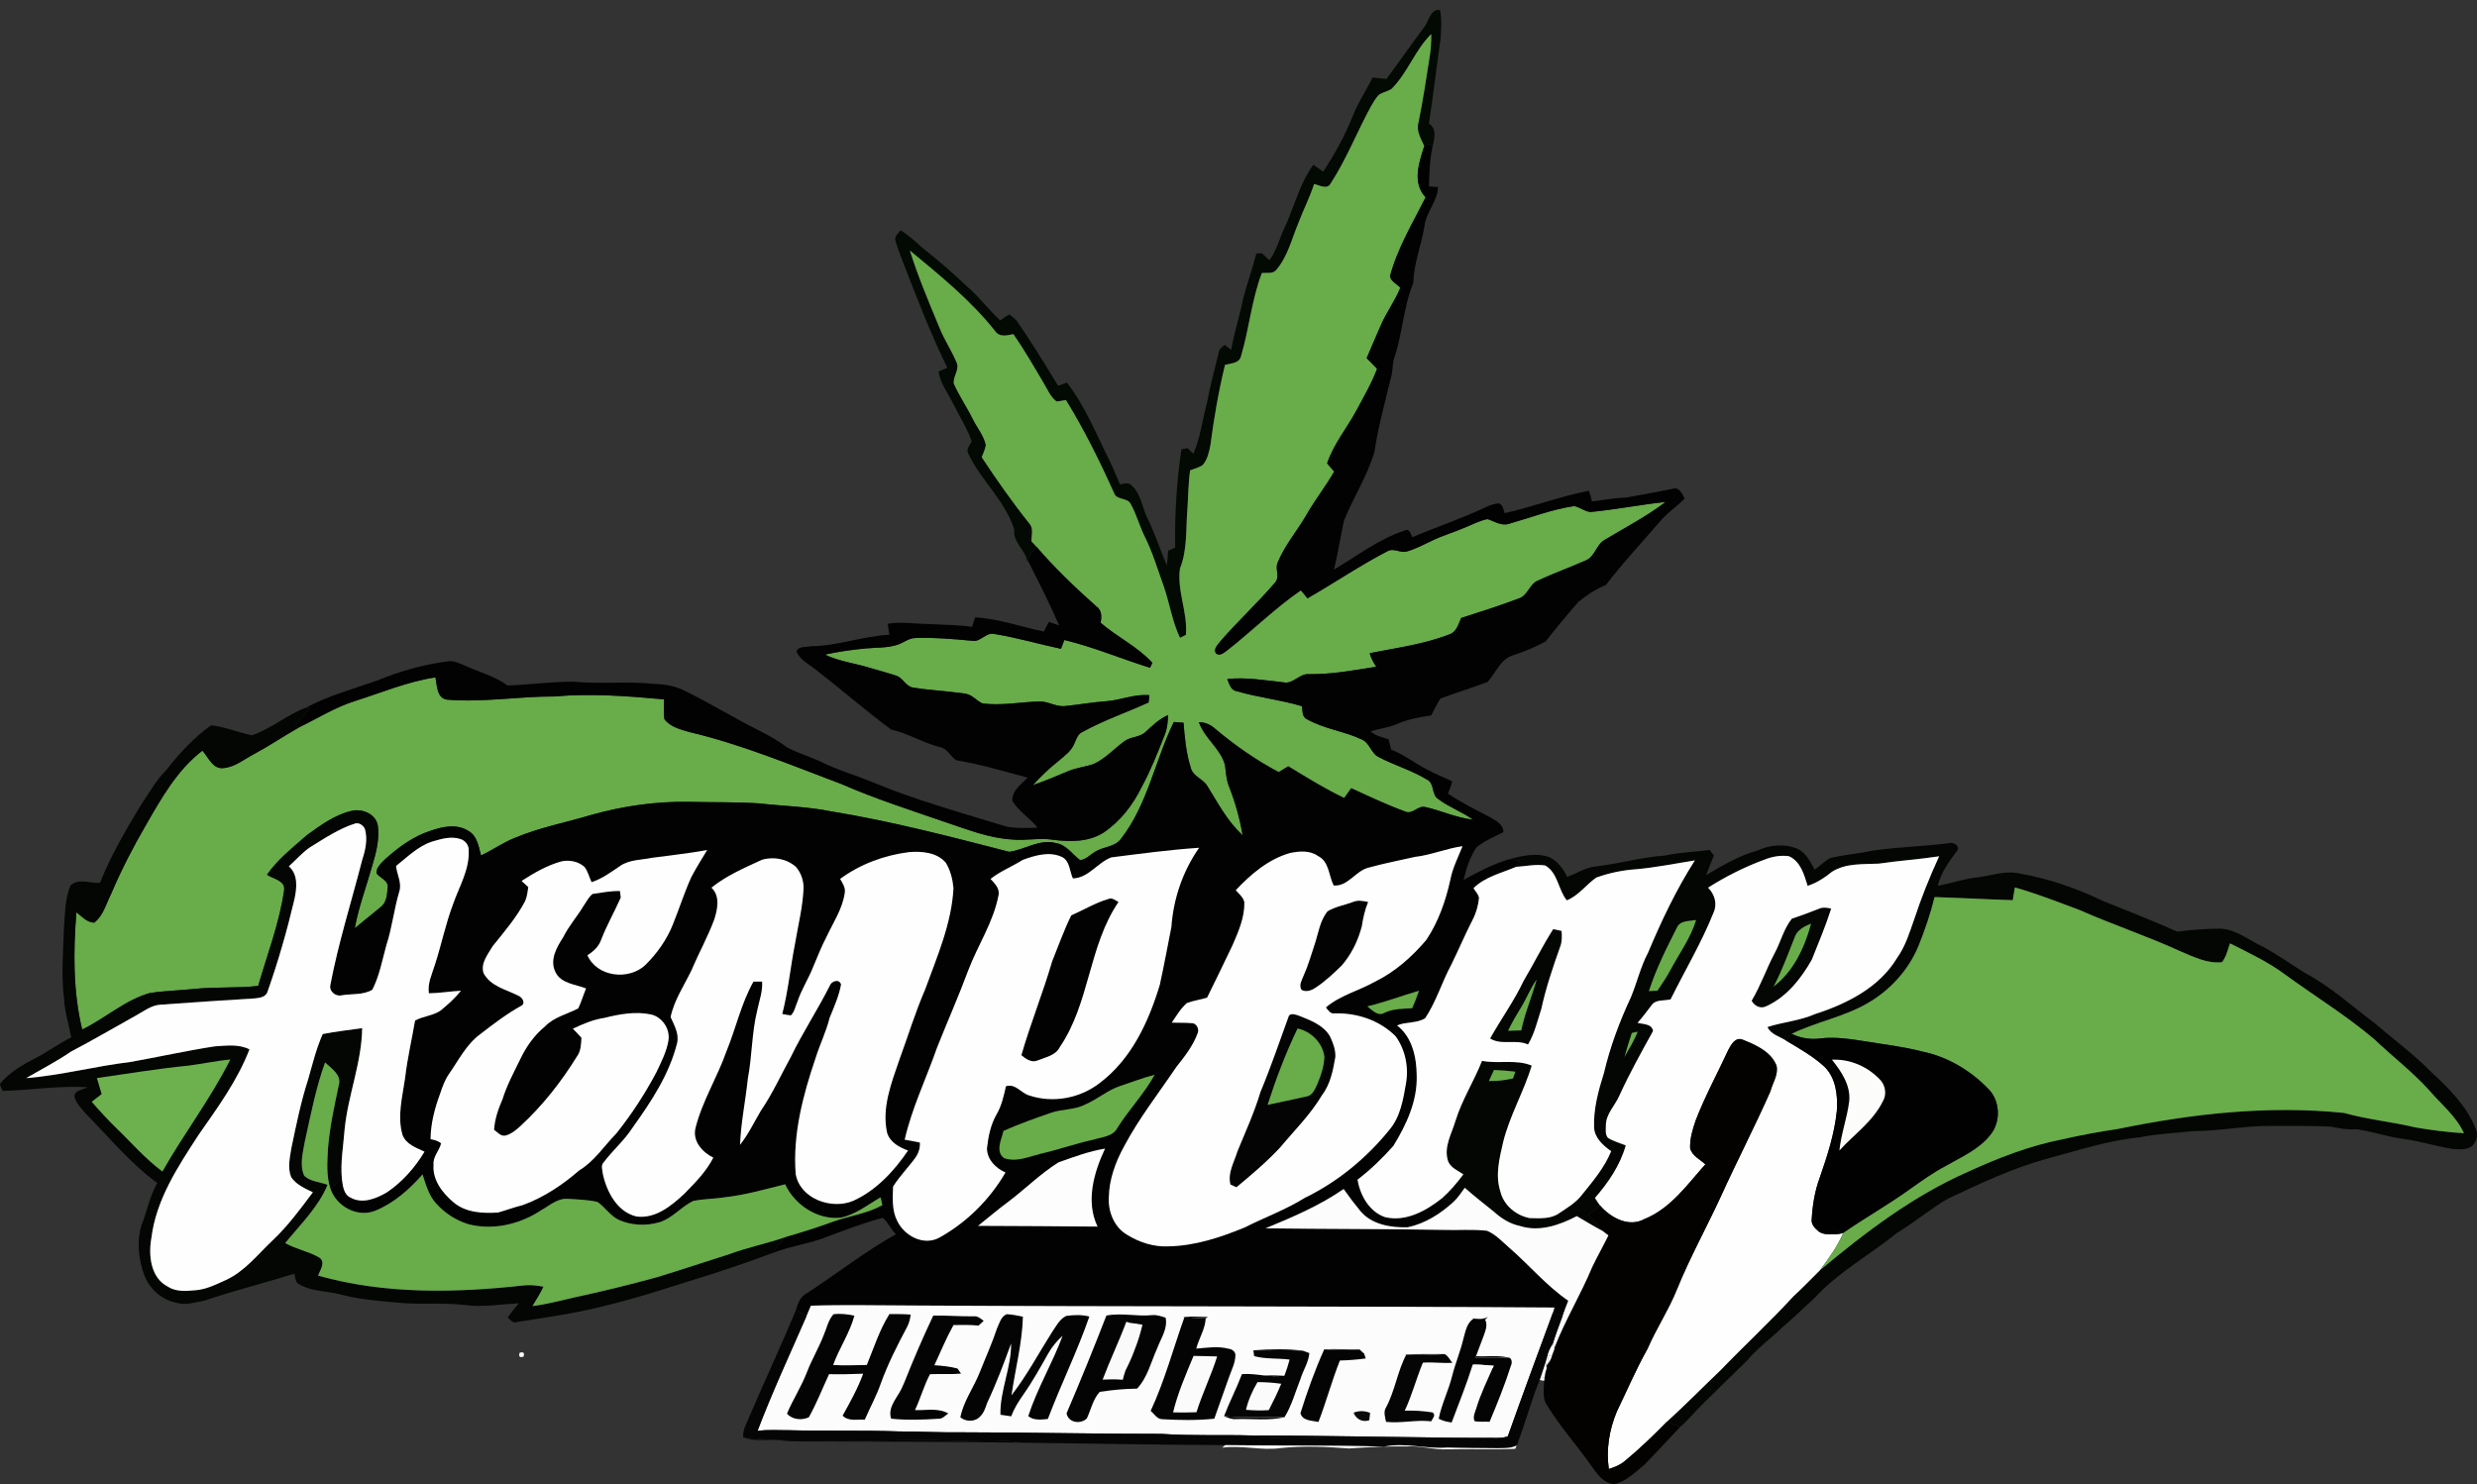 <?xml version="1.0" encoding="utf-8"?>
<!-- Generator: Adobe Illustrator 16.2.0, SVG Export Plug-In . SVG Version: 6.00 Build 0)  -->
<!DOCTYPE svg PUBLIC "-//W3C//DTD SVG 1.1//EN" "http://www.w3.org/Graphics/SVG/1.1/DTD/svg11.dtd">
<svg version="1.1" id="Layer_1" xmlns="http://www.w3.org/2000/svg" xmlns:xlink="http://www.w3.org/1999/xlink" x="0px" y="0px"
	 width="1056.713px" height="633.24px" viewBox="0 0 1056.713 633.24" enable-background="new 0 0 1056.713 633.24"
	 xml:space="preserve">
<rect x="0" y="0" width="1056.713" height="633.24" fill="#333333" stroke="none"/>
<g>
	<path fill="#030903" d="M607.38,11.86c2.24-2.65,2.52-7.92,6.92-7.65c0.83,3.89,0.52,7.91,0.32,11.85
		c-1.761,12.22-3.17,24.49-5.03,36.69c3.67,2.3,2.2,6.77,1.46,10.23c-0.38-0.4-1.14-1.19-1.521-1.59
		c-0.649,0.31-1.289,0.62-1.92,0.94c-1.449-3.17-3.51-6.45-2.47-10.09c1.97-9.53,3.37-19.15,4.88-28.75
		c0.46-2.97,0.59-5.97,0.57-8.96c-6.96,6.82-10.08,16.6-17.01,23.46c-1.59,0.979-3.471,1.34-5.07,2.27
		c-1.62,1.4-2.59,3.36-3.67,5.17c-5.92,10.83-10.41,22.44-17.15,32.82c-1.5,2.84-4.8,0.74-7.08,0.26
		c-1.85,5.76-4.64,11.14-6.779,16.79c-2.771,6.71-4.48,14.09-9.28,19.75c-1.46,1.97-4.16,1.22-6.24,1.44
		c-4.35,11.42-5.39,23.77-8.88,35.43c-0.66,3.16-4.35,3.08-6.83,3.75c-2.74,11.27-4.72,22.72-6.22,34.22
		c-0.58,2.97-1.25,6.16-3.29,8.51c-1.6,1.14-3.56,1.57-5.36,2.25c-0.81,5.42-0.78,10.9-1.16,16.35c-0.73,8.56,0.06,17.43-3.18,25.58
		c-1.37,9.53,3.38,18.74,2.52,28.31c-0.62,0.32-1.87,0.95-2.5,1.26c-3.47-7.24-4.49-15.3-7.23-22.79
		c-2.46-6.79-4.5-13.76-7.74-20.24c-2.31-4.56-3.55-9.58-6.05-14.04c-1.39-2.96-6.03-1.5-7.14-4.74
		c-6.09-13.58-12.72-26.98-20.521-39.67c-1.35,0.23-2.68,0.55-4.03,0.6c-2.64-1.99-3.86-5.23-5.55-7.97
		c-4.12-7-8.19-14.05-12.82-20.74c-2.73,0.57-6.08,1.45-7.88-1.41c-10.4-13.07-23.48-23.67-36.29-34.27
		c3.51,11.2,8.1,22.03,12.6,32.86c2.01,5.11,5.14,9.69,7.26,14.75c1.54,3.11-1.54,6.09-1.12,9.15c2.27,5.19,5.54,9.89,8.05,14.97
		c1.83,3.78,4.75,7.12,5.63,11.29c-0.33,1.81-1.11,3.49-1.77,5.18c6.39,9.69,13.09,19.21,20.33,28.29c1.84,2.11,0.94,5.03,0.85,7.54
		c0.77,0.8,1.5,1.65,2.27,2.47c-1.75,1.57-3.2,3.46-3.79,5.78l-0.21,0.6c-0.61-5.21-6.33-8.32-5.54-13.76
		c-3.83-12.36-14.28-21-19.67-32.56c-1.02-1.88,0.83-3.54,1.5-5.19c-2.06-5.74-5.4-10.86-8.06-16.32c-2.21-4.38-5.4-8.44-6.08-13.43
		c1.23-0.55,2.47-1.08,3.72-1.58c-7.24-14.81-13.11-30.22-19.1-45.56c-1.04-2.86-2.23-5.68-3.01-8.62c-0.62-1.9,1.23-3.15,2.22-4.47
		c3.41,2.16,6.42,4.85,9.38,7.58c6.35,4.97,12.45,10.22,18.27,15.79c5.44,4.52,9.62,10.29,14.8,15.07c1.28-0.87,2.57-1.72,3.86-2.57
		c1.08,0.85,2.25,1.62,3.16,2.68c6.23,9.05,12,18.42,17.69,27.81c1.24-0.47,2.49-0.94,3.76-1.37c7.86,10.18,12.63,22.24,18.36,33.65
		c1.561,3.17,2.79,6.48,4.22,9.71c1.39,0.01,2.93-0.78,4.25-0.11c4.65,3.39,5.08,9.58,7.43,14.42c3.3,6.57,5.44,13.62,8.39,20.35
		c0.25-2.08,0.42-4.16,0.51-6.25c1-0.48,2-0.95,3.01-1.42c-0.21-14.02,0.61-28.05,2.689-41.92c0.65-0.12,1.94-0.36,2.58-0.48
		c0.84,0.79,1.68,1.61,2.51,2.42c2.96-6.89,3.83-14.36,5.75-21.55c1.341-7.26,3.311-14.38,5.051-21.54
		c0.109-1.57,1.399-2.45,2.529-3.34c0.92,0.67,1.87,1.36,2.801,2.06c1.229-7.36,3.689-14.43,5.079-21.75
		c1.65-6.5,3.99-12.81,5.65-19.32c0.59-0.03,1.78-0.11,2.37-0.14c1.06,1,2.12,2.02,3.22,3.021c3.5-4.7,4.561-10.59,7.271-15.69
		c3.569-8.43,6.029-17.59,11.449-25.08c1.41,0.95,2.801,1.94,4.2,2.94c4.79-7.271,9.05-14.88,12.32-22.97
		c2.25-6.05,5.95-11.39,8.74-17.18c1.96,0.2,3.93,0.44,5.91,0.61C596.83,26.47,601.979,19.08,607.38,11.86L607.38,11.86z"/>
	<path fill="#69AC4A" d="M593.58,37.99c6.93-6.86,10.05-16.64,17.01-23.46c0.02,2.99-0.11,5.99-0.57,8.96
		c-1.51,9.6-2.91,19.22-4.88,28.75c-1.04,3.64,1.021,6.92,2.47,10.09c-2.27,7-5.25,15.73,0.57,21.86
		c-5.52,11.01-12.01,21.7-15.2,33.68c0.41,2.22,2.96,3.32,4.42,4.91c-2.3,5.74-6.119,10.689-8.489,16.38
		c-1.931,4.57-3.99,9.08-5.88,13.66c1.47,1.51,2.96,3.01,4.46,4.51c-2.341,6.25-5.73,12.01-8.86,17.88
		c-4.08,7.55-9.72,14.27-12.47,22.5c1,1.16,2.01,2.33,3.02,3.5c-3.65,6.39-8.26,12.17-11.89,18.57
		c-4.021,6.91-9.38,13.09-12.36,20.58c-0.92,2.64,1.07,5.83-0.899,8.13c-7.36,8.61-15.73,16.32-23.171,24.86
		c-1.1,1.62-3.449,3.37-2.08,5.49c1.61,1.19,3.131-0.22,4.461-1.11c10.76-8.39,20.46-18.12,31.729-25.86
		c0.93,1.14,1.87,2.28,2.82,3.42c11.62-6.65,22.689-14.23,34.609-20.35c2.45-0.96,4.971,0.98,7.5,0.44
		c3.7-0.99,7.101-2.83,10.561-4.46c4.83-2.41,10.06-3.85,15-6.04c2.99-1.22,5.92-2.78,9.13-3.39c3.07,0.97,6.07,3.17,9.439,1.92
		c9.11-2.6,18.04-6.06,27.45-7.47c2.49,0.37,4.49,2.32,7.021,2.52c10.729-1,21.34-3.16,32.06-4.28
		c-8.09,6.17-17.149,10.84-25.83,16.08c-3.79,2-4.239,7.28-8.29,8.88c-6.689,2.99-13.62,5.42-20.25,8.54
		c-3.77,1.44-4.359,6.49-8.29,7.68c-8.069,3.06-16.29,5.69-24.51,8.3c-1.25,2.63-2.01,6.1-5.17,7.05
		c-10.87,4.23-22.54,5.72-33.91,7.99c0.61,2.06,1.57,4,2.811,5.77c-9.5,1.53-19.021,3.29-28.67,3.18c-4.12-0.38-6.69,4.33-10.83,3.5
		c-7.99-0.9-15.99-2.25-24.051-1.45c0.851,2.08,1.44,4.86,4.101,5.24c9.109,2.68,18.63,3.64,27.74,6.38
		c0.38,1.95-0.051,4.64,2.189,5.57c7.311,4.17,15.92,5.06,23.46,8.68c3.38,1.53,3.88,6.06,7.33,7.56c6.66,3.5,14.01,5.58,20.44,9.54
		c3.25,1.59,1.739,6.41,4.75,8.27c4.59,3.48,10.13,5.42,14.81,8.78c-7.02-0.77-13.47-3.84-20.29-5.37
		c-3.18-0.87-5.54,3.42-8.71,1.87c-7.83-2.85-15.36-6.44-22.93-9.9c-1.021,1.38-2.021,2.77-3,4.18
		c-8.271-3.93-16.05-8.79-23.87-13.54c-1.37,0.82-2.72,1.65-4.07,2.48c-9.67-5.09-18.649-11.4-27.02-18.41
		c-1.95-1.79-4.36-2.92-7.04-2.9c2.37,6.86,9.16,11.18,11.13,18.23c0.42,3.23,0.57,6.54,1.86,9.59c2.579,6.59,4.5,13.43,5.67,20.42
		c-6.431-5.87-10.521-13.7-15.05-20.99c-1.841-3.14-6.271-4.11-7.101-7.92c-1.94-6.18-2.56-12.67-3.06-19.09
		c-1.39-0.11-2.77-0.21-4.14-0.31c-8.02,16.33-11.13,35.14-22.479,49.74c-2.62,3.78-7.78,3.31-11.29,5.76
		c-2.05,1.17-3.76,3.25-6.24,3.41c-3.36-2.51-5.85-6.58-10.31-7.26c-6.97-1.86-13.25,2.84-19.89,3.74
		c-25.1-6.47-50.27-13.07-75.91-17.24c-10.13-2.07-20.51-2.26-30.76-3.42c-10.11-0.68-20.26-0.39-30.38-0.68
		c-13.98-0.18-27.89,1.82-41.33,5.61c-10.76,3.24-21.88,5.32-32.28,9.67c-5.18,1.98-9.68,5.3-14.69,7.61
		c-0.99-3.76-1.58-8.29-5.29-10.42c-5.77-3.74-12.95-1.41-18.82,0.82c-6.33,2.56-11.85,6.76-16.9,11.29
		c-1.57,1.65-3.76,3.42-3.58,5.94c1.59,2.101,5.31,3.061,4.76,6.24c-0.23,2.84-0.45,6.229-2.92,8.1
		c-3.71,3.011-7.4,6.061-11.11,9.08c1.7-9.21,5.03-18,7.55-26.99c1.6-5.399,3.05-11.069,2.3-16.729c-0.81-5.12-6.86-7.54-11.47-6.29
		c-7.06,1.69-13.09,6.13-18.87,10.34c-5.96,5.29-12.38,10.23-16.96,16.84c2.65,1.851,7.98,2.431,7.3,6.69
		c-2.02,13.979-7.15,27.229-11.06,40.75c-9.18,1.02-18.45,0.35-27.64,1.32c-6.19,0.64-12.43,0.77-18.58,1.71
		c-10.68,3.02-19.01,10.84-28.86,15.569c-3.93-16.33-3.78-33.35-2.47-50c2.32,1.74,4.5,4.36,7.62,4.41
		c3.94-3.05,5.16-8.31,7.34-12.58c4.28-10.04,9.29-19.76,14.78-29.18c6.6-11.48,13.31-23.42,24.02-31.62
		c2.58,2.86,4.45,8.1,9.14,7.42c4.81-0.46,8.66-3.76,12.81-5.92c6.6-3.55,12.81-7.76,19.32-11.46c7.92-3.84,15.45-8.6,23.92-11.25
		c11.32-3.59,22.4-8.27,34.21-10.05c0.74,3.38,0.49,8.9,5,9.5c15.27,1.27,30.48-1.41,45.75-1.36c15.6-1.38,31.26-0.17,46.81,1.24
		c-0.05,2.81-0.32,5.65,0.14,8.44c2.45,3.37,6.87,4.37,10.66,5.5c22.32,5.28,43.51,14.15,64.91,22.21
		c14.25,6.23,29.09,10.99,43.78,16.06c9.4,3.09,18.74,6.95,28.74,7.56c5.92,0.67,11.86-0.84,17.78,0.14
		c7.22,0.93,15.11,1,21.47-3.08c7.17-4.79,12.58-11.87,16.33-19.57c3.84-7.03,6.75-14.5,9.69-21.93c1.12-2.75,1.46-5.71,1.47-8.65
		c-3.7,1.67-6.63,4.47-9.56,7.19c-2.47,2.37-6.27,1.98-8.97,3.94c-4.41,3.17-8.1,7.42-13.1,9.72c-3.63,1.28-7.53,1.63-11.08,3.15
		c-4.92,2.08-9.85,4.16-14.91,5.89c3.31-3.64,6.86-7.07,10.72-10.12c2.57-2.22,5.6-4.26,6.92-7.52c0.87-1.84,1.4-4.13,3.46-5.01
		c9.03-5.01,18.87-8.32,28.24-12.61c0.09-0.78,0.26-2.32,0.35-3.09c-6.42-0.62-12.42,2.2-18.76,2.6c-5.74,0.41-11.4,1.44-17.11,2.02
		c-3.95,0.49-7.42-2.18-11.35-1.95c-7.85,0.27-15.7,1.8-23.56,0.9c-1.77-0.39-3-1.86-4.47-2.78c-2.22-1.8-5.25-1.62-7.92-2.03
		c-5.9-0.75-11.87-1.05-17.74-2.03c-3.07-0.52-4.21-4.17-7.12-5.07c-3.83-1.29-7.75-2.28-11.61-3.45
		c-6.25-1.88-12.85-2.7-18.79-5.53c5.8-1.3,11.7-2.1,17.62-2.66c4.46-0.41,9.06-0.13,13.37-1.56c2.55-0.85,4.75-2.81,7.54-2.86
		c8.05-0.29,16.08,0.4,24.09,1.16c3.71,0.84,5.979-3.73,9.63-2.9c9.61,1.55,18.95,4.33,28.46,6.33c0.47-1.25,0.95-2.5,1.44-3.75
		c12.47,3,24.3,8.05,36.54,11.84c0.25-0.52,0.76-1.57,1.01-2.1c-6.35-6.95-15-10.98-22.05-17.07c0.4-2.51,0.58-5.32-1.78-6.95
		c-8.98-8-17.69-16.28-25.53-25.41c-0.77-0.82-1.5-1.67-2.27-2.47c0.09-2.51,0.99-5.43-0.85-7.54c-7.24-9.08-13.94-18.6-20.33-28.29
		c0.66-1.69,1.44-3.37,1.77-5.18c-0.88-4.17-3.8-7.51-5.63-11.29c-2.51-5.08-5.78-9.78-8.05-14.97c-0.42-3.06,2.66-6.04,1.12-9.15
		c-2.12-5.06-5.25-9.64-7.26-14.75c-4.5-10.83-9.09-21.66-12.6-32.86c12.81,10.6,25.89,21.2,36.29,34.27
		c1.8,2.86,5.15,1.98,7.88,1.41c4.63,6.69,8.7,13.74,12.82,20.74c1.69,2.74,2.91,5.98,5.55,7.97c1.35-0.05,2.68-0.37,4.03-0.6
		c7.8,12.69,14.43,26.09,20.521,39.67c1.11,3.24,5.75,1.78,7.14,4.74c2.5,4.46,3.74,9.48,6.05,14.04
		c3.24,6.48,5.28,13.45,7.74,20.24c2.74,7.49,3.76,15.55,7.23,22.79c0.63-0.31,1.88-0.94,2.5-1.26c0.86-9.57-3.89-18.78-2.52-28.31
		c3.24-8.15,2.45-17.02,3.18-25.58c0.38-5.45,0.35-10.93,1.16-16.35c1.8-0.68,3.76-1.11,5.36-2.25c2.04-2.35,2.71-5.54,3.29-8.51
		c1.5-11.5,3.479-22.95,6.22-34.22c2.48-0.67,6.17-0.59,6.83-3.75c3.49-11.66,4.53-24.01,8.88-35.43c2.08-0.22,4.78,0.53,6.24-1.44
		c4.8-5.66,6.51-13.04,9.28-19.75c2.14-5.65,4.93-11.03,6.779-16.79c2.28,0.48,5.58,2.58,7.08-0.26
		c6.74-10.38,11.23-21.99,17.15-32.82c1.08-1.81,2.05-3.77,3.67-5.17C590.109,39.33,591.99,38.97,593.58,37.99L593.58,37.99z"/>
	<path fill="#020202" d="M607.609,62.33c0.631-0.32,1.271-0.63,1.92-0.94c0.381,0.4,1.141,1.19,1.521,1.59
		c-1.12,5.44-1.35,11.03-1.41,16.58c1.271,0.05,2.54,0.13,3.83,0.22c-0.14,6.11-5.17,10.72-5.78,16.75
		c-1.319,8.12-4.569,15.92-4.76,24.21c-4.17,10.1-4.58,21.3-8.02,31.66c-0.86,2.36-0.71,4.91-1.17,7.35
		c-2.681,11-5.7,21.97-7.44,33.18c-3.03,10.27-8.96,19.32-12.95,29.2c-1.5,6.94-2.59,13.97-4.24,20.88
		c9.94-5.86,19.271-13.14,30.381-16.74c1.97-0.87,2.27,1.79,3.09,2.92c10.59-4.49,21.54-8.15,31.939-13.11
		c1.54-0.67,3.17-1.18,4.86-1.33c1.86,0.57,1.89,2.67,2.52,4.2c12.12-2.7,23.761-7.24,35.96-9.56c0.521,1.49,0.95,3.02,1.28,4.58
		c4.78-0.59,9.53-1.51,14.36-1.66c6.7-1.12,13.37-2.47,20.05-3.73c2.83-0.99,4.13,2.1,5.15,4.11
		c-3.521,3.66-7.891,6.41-11.061,10.42c-7.569,8.82-15.58,17.3-22.6,26.56c-4.28,1.67-8.16,4.25-11.69,7.16
		c-4.819,5.53-9.52,11.17-14.05,16.94c-4.36,2.25-8.86,4.27-13.54,5.74c-5.62,1.49-7.54,7.58-11.14,11.47
		c-6.63,2.52-13.48,4.55-20.101,7.05c-1.55,2.27-2.63,4.82-3.96,7.22c-4.819,0.74-9.7,1.55-14.21,3.5
		c-3.67,1.72-7.779,2.01-11.58,3.33c2.08,2.01,5.011,2.42,7.63,3.35c0.391,1.44,0.721,2.92,1.04,4.4
		c5.381,1.99,9.851,5.67,14.931,8.28c3.59,2.01,7.46,3.44,11.149,5.28c-0.43,1.79-1.12,3.5-1.81,5.21
		c5.71,3.87,11.92,6.9,18.01,10.12c2.5,1.48,5.65,3,5.65,6.36c-3.891,1.95-8.021,3.63-11.42,6.39
		c-2.87,4.13-4.421,9.089-5.53,13.959c6.04-3.449,12.28-6.55,18.92-8.68c1.63,0.08,3.26,0.22,4.9,0.36
		c-0.5,0.91-0.99,1.83-1.471,2.75c-6.21,2.67-13.22,4.199-18.16,9.109c0.811,1.33,2.04,2.5,2.36,4.09
		c-0.31,3.28-1.22,6.521-2.75,9.431c-3.24,6.29-5.95,12.819-9.1,19.149c-4,7.46-6.41,15.721-11.12,22.811
		c-3.66,2.29-8.15,1.41-12,3.08c6.51,4.96,8.34,13.68,8.39,21.45c0.311,10.81-4.42,20.949-9.96,29.949
		c-4.64,5.24-9.72,10.141-15.28,14.4c1.101,6.72,5.04,13.74,11.79,16.01c8.891,2.08,17.5-2.76,24.25-8.09
		c1.641,0.49,3.28,1,4.92,1.53c-5.52,5.09-12.149,9.29-19.55,10.87c-7.069,0.199-15.109-1.07-20-6.67
		c-2.58-3.12-5.04-6.351-7.35-9.66c-10.271,7.13-21.8,12-33.29,16.77c25.189,0.34,50.39,0.22,75.58,0.67
		c6.29,0.23,12.649-0.359,18.91,0.38c3.739,1.58,6.55,4.721,9.59,7.341c8.46,7.359,15.729,16.119,25.029,22.5
		c-0.84,2.069-1.59,4.18-2.34,6.289c-1.41-0.42-2.81-0.829-4.199-1.22c0.21-0.729,0.43-1.45,0.659-2.16
		c-91.22-0.649-182.439-0.33-273.64-0.87c-14.53-0.02-29.06-0.38-43.58,0.08c-0.62,1.521-1.25,3.04-1.92,4.551
		c-1.46-0.971-2.92-1.94-4.37-2.891c0.72-2.729,1.91-5.64,4.58-6.97c12.74-8.271,24.72-17.76,38.01-25.18
		c-2.21-2.051-3.31-5.16-5.61-6.99c-8.02,2.08-15.73,5.11-23.5,7.96c-7.53,3.04-15.66,4.04-23.23,6.939
		c1.41-2.539,3.14-4.899,5.38-6.77c6.88-2.01,13.74-4.13,20.46-6.63c6.87-2.41,14.25-3.33,20.69-6.92
		c-0.26-1.11-0.52-2.22-0.76-3.32c-5.52,3.19-10.73,7.42-17.1,8.7c-9.89,0.93-19.48-5.45-23.62-14.26
		c-8.48,2.09-16.9,4.55-25.6,5.51c-4.48,0.72-9.07,0.68-13.52,1.57c-5.26,2.439-9,7.51-14.69,9.159
		c-5.55,1.57-11.72,1.33-17.02-1.02c-3.74-1.7-5.9-5.42-9.2-7.69c-4.13-0.96-8.42-1.069-12.64-1.33
		c-4.37-0.35-7.81,2.851-11.38,4.851c-8.99,5.95-20.36,8.7-30.94,6c-5.35-1.59-10.2-4.75-13.92-8.89
		c-3.14-3.45-4.36-8.061-5.77-12.381c-5.62,6.381-12.19,12.23-20.13,15.471c-7.62,3.12-16.64-1.82-19.16-9.4
		c1.61-1.439,3.23-2.86,4.87-4.27c0.41,2.909,0.63,6.64,3.7,8.08c5.11,2.859,11.03,0.409,15.62-2.311
		c6.54-4.45,11.89-10.52,15.94-17.28c-3.58-1.68-8.02-3.17-9.43-7.3c-2.26-7.97,0.03-16.17,1.15-24.109
		c0.94-8.261,2.85-16.36,4.25-24.54c3.39-1.86,7.46-2.051,10.72-4.141c3.2-2.58,6.28-5.37,8.87-8.569
		c-4.58,0.22-9.11,1.029-13.7,1.079c-0.62-4.199,1.3-8.09,2.51-11.989c2.82-8.65,4.61-17.61,7.84-26.141
		c2.59-7.41,6.97-14.58,6.65-22.689c0.16-2.28-1.47-4.45-3.67-5.03c-3.95-1.27-8.07-0.01-11.89,1.11
		c-6.04,1.93-10.57,6.6-15.44,10.411c0.37,3.71,2.66,7.34,1.32,11.159c-2.21,7.44-3.01,15.221-5.43,22.601
		c-1.79,6.41-2.95,13.09-6.01,19.06c-3.87,2.32-8.67,1.641-12.97,2.351c-2.64,0.72-5.56-1.681-4.93-4.42
		c3.45-18.08,9.04-35.65,13.61-53.46c1.45,0.75,2.9,1.51,4.35,2.29c-2.52,8.99-5.85,17.78-7.55,26.99
		c3.71-3.02,7.4-6.069,11.11-9.08c2.47-1.87,2.69-5.26,2.92-8.1c0.55-3.18-3.17-4.14-4.76-6.24c-0.18-2.52,2.01-4.29,3.58-5.94
		c5.05-4.53,10.57-8.73,16.9-11.29c5.87-2.23,13.05-4.56,18.82-0.82c3.71,2.13,4.3,6.66,5.29,10.42c5.01-2.31,9.51-5.63,14.69-7.61
		c10.4-4.35,21.52-6.43,32.28-9.67c13.44-3.79,27.35-5.79,41.33-5.61c10.12,0.29,20.27,0,30.38,0.68
		c10.25,1.16,20.63,1.35,30.76,3.42c25.64,4.17,50.81,10.77,75.91,17.24c6.64-0.9,12.92-5.6,19.89-3.74
		c4.46,0.68,6.95,4.75,10.31,7.26c2.48-0.16,4.19-2.24,6.24-3.41c3.51-2.45,8.67-1.98,11.29-5.76
		c11.35-14.6,14.46-33.41,22.479-49.74c1.37,0.1,2.75,0.2,4.14,0.31c0.5,6.42,1.12,12.91,3.06,19.09c0.83,3.81,5.26,4.78,7.101,7.92
		c4.529,7.29,8.619,15.12,15.05,20.99c-1.17-6.99-3.091-13.83-5.67-20.42c-1.29-3.05-1.44-6.36-1.86-9.59
		c-1.97-7.05-8.76-11.37-11.13-18.23c2.68-0.02,5.09,1.11,7.04,2.9c8.37,7.01,17.35,13.32,27.02,18.41
		c1.351-0.83,2.7-1.66,4.07-2.48c7.82,4.75,15.6,9.61,23.87,13.54c0.979-1.41,1.979-2.8,3-4.18c7.569,3.46,15.1,7.05,22.93,9.9
		c3.17,1.55,5.53-2.74,8.71-1.87c6.82,1.53,13.271,4.6,20.29,5.37c-4.68-3.36-10.22-5.3-14.81-8.78c-3.011-1.86-1.5-6.68-4.75-8.27
		c-6.431-3.96-13.78-6.04-20.44-9.54c-3.45-1.5-3.95-6.03-7.33-7.56c-7.54-3.62-16.149-4.51-23.46-8.68
		c-2.24-0.93-1.81-3.62-2.189-5.57c-9.11-2.74-18.631-3.7-27.74-6.38c-2.66-0.38-3.25-3.16-4.101-5.24
		c8.061-0.8,16.061,0.55,24.051,1.45c4.14,0.83,6.71-3.88,10.83-3.5c9.649,0.11,19.17-1.65,28.67-3.18
		c-1.24-1.77-2.2-3.71-2.811-5.77c11.37-2.27,23.04-3.76,33.91-7.99c3.16-0.95,3.92-4.42,5.17-7.05c8.22-2.61,16.44-5.24,24.51-8.3
		c3.931-1.19,4.521-6.24,8.29-7.68c6.63-3.12,13.561-5.55,20.25-8.54c4.051-1.6,4.5-6.88,8.29-8.88
		c8.681-5.24,17.74-9.91,25.83-16.08c-10.72,1.12-21.33,3.28-32.06,4.28c-2.53-0.2-4.53-2.15-7.021-2.52
		c-9.41,1.41-18.34,4.87-27.45,7.47c-3.369,1.25-6.369-0.95-9.439-1.92c-3.21,0.61-6.14,2.17-9.13,3.39
		c-4.94,2.19-10.17,3.63-15,6.04c-3.46,1.63-6.86,3.47-10.561,4.46c-2.529,0.54-5.05-1.4-7.5-0.44
		c-11.92,6.12-22.989,13.7-34.609,20.35c-0.95-1.14-1.891-2.28-2.82-3.42c-11.27,7.74-20.97,17.47-31.729,25.86
		c-1.33,0.89-2.851,2.3-4.461,1.11c-1.369-2.12,0.98-3.87,2.08-5.49c7.44-8.54,15.811-16.25,23.171-24.86
		c1.97-2.3-0.021-5.49,0.899-8.13c2.98-7.49,8.34-13.67,12.36-20.58c3.63-6.4,8.239-12.18,11.89-18.57
		c-1.01-1.17-2.02-2.34-3.02-3.5c2.75-8.23,8.39-14.95,12.47-22.5c3.13-5.87,6.52-11.63,8.86-17.88c-1.5-1.5-2.99-3-4.46-4.51
		c1.89-4.58,3.949-9.09,5.88-13.66c2.37-5.69,6.189-10.64,8.489-16.38c-1.46-1.59-4.01-2.69-4.42-4.91
		c3.19-11.98,9.681-22.67,15.2-33.68C602.359,78.06,605.34,69.33,607.609,62.33L607.609,62.33z"/>
	<path fill="#020202" d="M438.47,239.16c0.59-2.32,2.04-4.21,3.79-5.78c7.84,9.13,16.55,17.41,25.53,25.41
		c2.36,1.63,2.18,4.44,1.78,6.95c7.05,6.09,15.7,10.12,22.05,17.07c-0.25,0.53-0.76,1.58-1.01,2.1
		c-12.24-3.79-24.07-8.84-36.54-11.84c-0.49,1.25-0.97,2.5-1.44,3.75c-9.51-2-18.85-4.78-28.46-6.33c-3.65-0.83-5.92,3.74-9.63,2.9
		c-8.01-0.76-16.04-1.45-24.09-1.16c-2.79,0.05-4.99,2.01-7.54,2.86c-4.31,1.43-8.91,1.15-13.37,1.56
		c-5.92,0.56-11.82,1.36-17.62,2.66c5.94,2.83,12.54,3.65,18.79,5.53c3.86,1.17,7.78,2.16,11.61,3.45c2.91,0.9,4.05,4.55,7.12,5.07
		c5.87,0.98,11.84,1.28,17.74,2.03c2.67,0.41,5.7,0.23,7.92,2.03c1.47,0.92,2.7,2.39,4.47,2.78c7.86,0.9,15.71-0.63,23.56-0.9
		c3.93-0.23,7.4,2.44,11.35,1.95c5.71-0.58,11.37-1.61,17.11-2.02c6.34-0.4,12.34-3.22,18.76-2.6c-0.09,0.77-0.26,2.31-0.35,3.09
		c-9.37,4.29-19.21,7.6-28.24,12.61c-2.06,0.88-2.59,3.17-3.46,5.01c-1.32,3.26-4.35,5.3-6.92,7.52
		c-3.86,3.05-7.41,6.48-10.72,10.12c5.06-1.73,9.99-3.81,14.91-5.89c3.55-1.52,7.45-1.87,11.08-3.15c5-2.3,8.69-6.55,13.1-9.72
		c2.7-1.96,6.5-1.57,8.97-3.94c2.93-2.72,5.86-5.52,9.56-7.19c-0.01,2.94-0.35,5.9-1.47,8.65c-2.94,7.43-5.85,14.9-9.69,21.93
		c-3.75,7.7-9.16,14.78-16.33,19.57c-6.36,4.08-14.25,4.01-21.47,3.08c-5.92-0.98-11.86,0.53-17.78-0.14
		c-10-0.61-19.34-4.47-28.74-7.56c-14.69-5.07-29.53-9.83-43.78-16.06c-21.4-8.06-42.59-16.93-64.91-22.21
		c-3.79-1.13-8.21-2.13-10.66-5.5c-0.46-2.79-0.19-5.63-0.14-8.44c-15.55-1.41-31.21-2.62-46.81-1.24
		c-15.27-0.05-30.48,2.63-45.75,1.36c-4.51-0.6-4.26-6.12-5-9.5c-11.81,1.78-22.89,6.46-34.21,10.05c-8.47,2.65-16,7.41-23.92,11.25
		c-0.46-0.12-1.36-0.37-1.82-0.49c2.13-2.62,4.37-5.14,6.51-7.75c-0.43-0.04-1.31-0.12-1.74-0.16c9.76-5.25,20.53-8.01,30.89-11.77
		c9.32-3.84,19.13-6.56,29.12-7.91c3.04-0.63,5.82,0.96,8.53,2.09c5.85,2.61,12.2,4.28,17.42,8.14c9.33-0.27,18.63-1.66,27.98-1.63
		c11.63,1.15,23.36-0.32,34.98,0.99c4.33,0.11,8.67,0.9,12.57,2.85c7.68,3.78,15.07,8.12,22.6,12.17c6.99,4,14.56,7.03,20.99,11.96
		c4.46,2.45,9.4,3.86,14.03,5.95c7.36,3.74,15.36,5.94,22.95,9.14c18.49,7.65,37.82,12.97,56.92,18.83
		c4.32,0.78,8.74,0.53,13.11,0.41c-3.33-4.08-8.04-6.92-10.8-11.47c-0.15-4.41,3.83-7.02,6.55-9.87
		c-10.1-2.71-20.19-5.72-30.51-7.43c-2.46-1.59-3.67-4.92-6.71-5.55c-7.28-1.74-13.66-5.95-20.99-7.52
		c-11.05-8.19-21.42-17.26-32.3-25.66c-2.9-2.33-6.56-4.04-8.13-7.64c0.94-2.479,4.09-1.76,6.2-2.27c11.36-0.1,22.13-4.35,33.46-4.9
		c-0.27-1.57-0.52-3.13-0.68-4.7c5.72-1,11.5,0.08,17.25,0.1c6.22,0.43,12.48,0.27,18.66,1.24c0.43-1.36,0.87-2.72,1.33-4.06
		c10,0.54,19.55,4.04,29.31,6.05c0.7-1.38,1.42-2.75,2.16-4.11c1.44,0.5,2.89,1,4.36,1.46
		C447.75,257.42,443.14,248.26,438.47,239.16L438.47,239.16z"/>
	<path fill="#030603" d="M107.51,313.7c8.23-2.73,14.93-8.82,23.06-11.77c0.43,0.04,1.31,0.12,1.74,0.16
		c-2.14,2.61-4.38,5.13-6.51,7.75c0.46,0.12,1.36,0.37,1.82,0.49c-6.51,3.7-12.72,7.91-19.32,11.46c-4.15,2.16-8,5.46-12.81,5.92
		c-4.69,0.68-6.56-4.56-9.14-7.42c-10.71,8.2-17.42,20.14-24.02,31.62c-5.49,9.42-10.5,19.14-14.78,29.18
		c-2.18,4.271-3.4,9.53-7.34,12.58c-3.12-0.05-5.3-2.67-7.62-4.41c-1.31,16.65-1.46,33.67,2.47,50
		c9.85-4.729,18.18-12.55,28.86-15.569c6.15-0.94,12.39-1.07,18.58-1.71c9.19-0.971,18.46-0.301,27.64-1.32
		c3.91-13.521,9.04-26.771,11.06-40.75c0.68-4.26-4.65-4.84-7.3-6.69c4.58-6.61,11-11.55,16.96-16.84
		c5.78-4.21,11.81-8.65,18.87-10.34c4.61-1.25,10.66,1.17,11.47,6.29c0.75,5.66-0.7,11.33-2.3,16.729c-1.45-0.78-2.9-1.54-4.35-2.29
		c1.38-4.19,2.35-8.72,1.13-13.06c-0.65-1.51-2.41-2.78-4.07-2.38c-7.08,2.23-13.24,6.45-19.51,10.28c-3.27,2.31-5.9,5.37-8.88,8.03
		c4.15,3.63,3.38,9.54,2.32,14.36c-3.11,13.13-6.83,26.12-11.32,38.85c-0.63,2.61-3.45,2.94-5.68,3.15
		c-13.36,0.78-26.69,1.73-40.04,2.67c-4.02,0.21-7.24,2.88-10.64,4.7c-9.21,5.11-18.28,10.46-27.6,15.34
		c-6.12,4.19-12.72,7.58-19.12,11.31c14.99-1.22,29.6-5.119,44.51-6.909c11.98-2.13,23.86-4.79,35.88-6.65
		c4.96-0.31,10.28-1.08,14.89,1.271c-5.11,13.3-13.61,24.869-21.69,36.47c-8.82,13.54-18.13,27.6-20.15,44.02
		c-1.33,7.32-0.36,17.04,7.07,20.78c3.49,2.28,7.81,1.83,11.75,1.51c4.65-0.37,8.89-2.51,13.06-4.41
		c7.92-3.659,13.37-10.72,19.55-16.6c6.65-6.2,12.05-13.54,17.46-20.79c-3.39-1.64-7.1-3.22-9.26-6.47
		c-1.6-3.95-0.55-8.28,0.08-12.32c2.06-9.81,4.03-19.67,7.12-29.21c1.87-6.57,3.49-13.24,6.26-19.51
		c5.57-1.12,11.22-1.7,16.83-2.521c-0.18,14.79-6.11,28.7-7.5,43.351c-0.52,6.95-1.81,13.88-1.16,20.87
		c-1.64,1.409-3.26,2.83-4.87,4.27c-1.84-5.55-1.33-11.47-1.04-17.189c0.74-9.15,2.74-18.131,4.62-27.091
		c1.23-4.31-3.22-7.02-5.88-9.56c-3.91,10.88-6.09,22.27-8.59,33.53c-0.84,4.83-2.39,10.149-0.28,14.84
		c2.65,2.45,6.67,2.58,9.96,3.81c-3.97,9.57-11.62,16.95-18.08,24.86c4.55,2.62,9.86,3.5,14.39,6.1c3.1,1.92,0.51,5.34-0.35,7.8
		c28.59,8.07,58.83,7.391,88.1,4.141c2.7-0.24,5.4,0.09,8.05,0.59c-1.36,2.87-3.04,5.57-4.71,8.26c5.87-0.71,11.58-2.24,17.33-3.569
		c12.06-2.591,24.04-5.5,35.93-8.79c10.17-3.08,20.23-6.48,30.36-9.67c8.01-3.011,16.44-4.61,24.49-7.48
		c-2.24,1.87-3.97,4.23-5.38,6.77c-8.75,3.24-17.55,6.311-26.43,9.15c-15.27,4.69-30.39,9.94-45.95,13.6
		c-12.16,3.12-24.62,4.841-36.99,6.801c-1.79,0.62-2.86-0.9-3.9-2.04c1.51-2.021,3.07-4.011,4.68-5.96
		c-7.57,0.399-15.16,1.739-22.75,0.77c-9.99-1.27-20.1,0.04-30.09-1.17c-8.01-0.689-16.09-1.41-23.87-3.54
		c-5.65-1.36-11.85-1.149-16.98-4.189c-1.78-0.79-1.56-2.94-1.98-4.511c-12.73,3.99-25.71,7.19-38.33,11.48
		c-3.88,0.689-7.88,2.109-11.82,0.979c-6.35-1.159-11.69-5.87-13.94-11.88c-2.46-6.729-3.27-14.37-1.16-21.3
		c2.39-5.94,3.48-12.36,6.72-17.95c-11.53-8.46-20.63-19.6-30.61-29.729c-1.81-2.17-4.04-4.34-4.7-7.15
		c-0.06-2.91,3.65-2.78,5.48-4.01c-12.06-0.72-24.06,1.26-36.09,1.59c-0.41-1.01-1.08-1.95-1.18-3.04
		c4.04-4.85,9.5-8.09,15.06-10.91c5.31-2.63,10-6.319,15.35-8.88c-1.03-5.55-2.83-10.979-3.1-16.66
		c-1.22-9.85-0.33-19.779-0.04-29.649c0.53-6.24,0.33-12.73,2.85-18.58c3.47-3.17,8.37-0.78,12.53-1.05
		c4.55-11.431,10.75-22.05,17.06-32.57c3.66-5.3,6.67-11.07,11.31-15.63c5.51-7.12,11.69-13.81,19.07-19.03
		C96.04,310.06,101.63,312.64,107.51,313.7L107.51,313.7z"/>
	<path fill="#FEFEFE" d="M132.1,361.61c6.27-3.83,12.43-8.05,19.51-10.28c1.66-0.4,3.42,0.87,4.07,2.38
		c1.22,4.34,0.25,8.87-1.13,13.06c-4.57,17.81-10.16,35.38-13.61,53.46c-0.63,2.739,2.29,5.14,4.93,4.42
		c4.3-0.71,9.1-0.03,12.97-2.351c3.06-5.97,4.22-12.649,6.01-19.06c2.42-7.38,3.22-15.16,5.43-22.601
		c1.34-3.819-0.95-7.449-1.32-11.159c4.87-3.811,9.4-8.48,15.44-10.411c3.82-1.12,7.94-2.38,11.89-1.11
		c2.2,0.58,3.83,2.75,3.67,5.03c0.32,8.109-4.06,15.279-6.65,22.689c-3.23,8.53-5.02,17.49-7.84,26.141
		c-1.21,3.899-3.13,7.79-2.51,11.989c4.59-0.05,9.12-0.859,13.7-1.079c-2.59,3.199-5.67,5.989-8.87,8.569
		c-3.26,2.09-7.33,2.28-10.72,4.141c-1.4,8.18-3.31,16.279-4.25,24.54c-1.12,7.939-3.41,16.14-1.15,24.109
		c1.41,4.13,5.85,5.62,9.43,7.3c-4.05,6.761-9.4,12.83-15.94,17.28c-4.59,2.72-10.51,5.17-15.62,2.311
		c-3.07-1.44-3.29-5.171-3.7-8.08c-0.65-6.99,0.64-13.92,1.16-20.87c1.39-14.65,7.32-28.561,7.5-43.351
		c-5.61,0.82-11.26,1.4-16.83,2.521c-2.77,6.27-4.39,12.939-6.26,19.51c-3.09,9.54-5.06,19.4-7.12,29.21
		c-0.63,4.04-1.68,8.37-0.08,12.32c2.16,3.25,5.87,4.83,9.26,6.47c-5.41,7.25-10.81,14.59-17.46,20.79
		c-6.18,5.88-11.63,12.94-19.55,16.6c-4.17,1.9-8.41,4.04-13.06,4.41c-3.94,0.32-8.26,0.771-11.75-1.51
		c-7.43-3.74-8.4-13.46-7.07-20.78c2.02-16.42,11.33-30.479,20.15-44.02c8.08-11.601,16.58-23.17,21.69-36.47
		c-4.61-2.351-9.93-1.58-14.89-1.271c-12.02,1.86-23.9,4.521-35.88,6.65c-14.91,1.79-29.52,5.689-44.51,6.909
		c6.4-3.729,13-7.119,19.12-11.31c9.32-4.88,18.39-10.229,27.6-15.34c3.4-1.82,6.62-4.49,10.64-4.7
		c13.35-0.939,26.68-1.89,40.04-2.67c2.229-0.21,5.05-0.54,5.68-3.15c4.49-12.729,8.21-25.72,11.32-38.85
		c1.06-4.82,1.83-10.73-2.32-14.36C126.2,366.98,128.83,363.92,132.1,361.61L132.1,361.61z"/>
	<path fill="#040604" d="M799.07,362.91c11.119-1.6,22.369-1.8,33.489-3.29c1.761,0.11,3.84,2,2.16,3.62
		c-3.34,4.5-6.68,9.12-8.05,14.66c5.57-0.87,10.92-2.931,16.56-3.511c6.08-0.659,12.15-3.13,18.3-1.689
		c12.4,2.13,24.4,6.3,35.711,11.76c10.55,4.28,21.199,8.34,31.569,13.04c6.17-0.8,12.45-1.28,18.71-1.28
		c6.74,0.5,12.07,5.061,18.01,7.78c6.16,3.39,11.931,7.46,17.9,11.19c10.79,5.739,19.87,14.02,29.58,21.34
		c8.07,6.92,16.67,13.239,24.14,20.83c7.431,6.89,15.011,14.319,18.86,23.89c1.35,2.63,0.7,5.83-1.47,7.8
		c-2.36,1.66-5.37,1.36-8.08,1.19c-7.32-1.08-14.37-3.53-21.73-4.36c-6.479-0.95-12.729-3.05-19.18-4.06
		c-3.74,0.31-7.4-0.32-11.03-1.07c-8.33-0.51-16.689-0.26-25.029-0.33c-11.381-0.21-22.601,2.22-33.961,2.21
		c-7.539,0.86-15.159,1.09-22.609,2.63c-13.49,1.28-26.37,5.62-39.4,9.05c-14.79,4.061-28.68,10.61-42.51,17.141
		c-7.5,4.319-14.1,10.02-21.53,14.46c-11.819,9.54-25.45,16.97-35.75,28.28c-4.41,3.93-8.56,8.149-13.109,11.92
		c-5.061,4.96-10.91,9.08-15.45,14.569c-6.24,6.09-12.51,12.141-18.68,18.301c-3.381,3.189-6.19,6.939-9.78,9.909
		c-1.891-0.76-3.76-1.51-5.63-2.26c7.89-7.12,15.29-14.74,22.989-22.06c10.131-10.54,20.9-20.44,30.79-31.221
		c3.96-3.71,7.771-7.58,11.61-11.43c19.38-16.17,39.78-31.71,63.03-41.92c12.899-5.91,26.24-11.13,40.21-13.86
		c7.85-1.8,15.78-3.26,23.76-4.439c31.66-6.53,64.271-10.17,96.57-6.84c9.96,2.819,20.3,3.77,30.37,6.17
		c6.859,1.17,13.789,2.1,20.75,2.47c-3.36-7.28-9.73-12.36-14.86-18.31c-7.13-7.91-15.63-14.351-23.3-21.69
		c-12.21-10.37-25.93-18.73-38.83-28.18c-7.08-5.16-15.04-8.88-22.82-12.811c-0.96,2.73-1.609,5.681-3.4,8.03
		c-6.159,0.69-11.949-2.19-17.459-4.51c-14.15-6.511-28.961-11.391-43.19-17.681c-9.17-3.439-18.31-7.04-27.74-9.699
		c-0.319,1.8-0.62,3.609-0.89,5.43c-11.12-0.35-22.24-0.97-33.36-1.32c-1.76,7.21-4.17,14.24-6.96,21.11
		c-4.27,10.18-12.13,18.74-21.68,24.21c-10.15,5.86-21.87,7.95-32.33,13.04c-0.85,0.92-1.64,1.88-2.42,2.86
		c-2.74-1.78-6.42-2.57-7.91-5.78c6.68-2.16,13.82-2.65,20.29-5.521c13.55-4.359,27.47-11.34,35.03-23.979
		c3.55-4.97,5.319-10.851,7.319-16.55c3-9.131,6.591-18.07,10.61-26.791c-8.55,1.31-17.189,1.86-25.74,3.13
		c-6.76,0.34-14.01-0.31-19.99,3.479c-3.109,2.55-6.52,4.75-10.38,5.99c-1.5-4.77-2.96-10.37-7.949-12.63
		c-3.631-0.54-7.37,0.19-10.74,1.55c-8.311,3.09-16.29,7.11-23.771,11.86c2.78,2.76,4.03,6.88,2.36,10.59
		c-5.1,12.82-12.24,24.72-18.35,37.07c-2.75,0.71-6.44-0.11-8.2,2.609c-1.931,2.49-3.78,5.05-5.891,7.4
		c2.341,0.64,6.17,0.34,6.591,3.51c-5,9.07-10.07,18.13-14.36,27.57c-1.83,4.2-5.64,7.67-5.75,12.49c0.03,1.81-0.42,3.979,0.86,5.5
		c2.34,1.479,5.06,2.189,7.619,3.22c-2.38,8.5-7.42,15.84-13.14,22.43c0.68,1.05,1.35,2.13,2.11,3.15
		c-1.62,1.359-3.21,2.75-4.8,4.14c2.029,2.2,3.949,4.51,5.92,6.78c-3.74-1.97-7.341-4.181-10.98-6.311
		c-7.32,3.841-16.04,6.87-24.25,4.2c-4.2-0.85-7.88-3.17-11.02-6c-4.23-3.37-8.46-6.74-12.53-10.29c-1.5,2.061-2.89,4.23-4.771,5.98
		c-1.64-0.53-3.279-1.04-4.92-1.53c3.41-3.04,6.37-6.53,9.11-10.18c-2.5-1.721-5.93-2.98-6.72-6.25
		c-1.55-5.75,1.75-11.19,3.34-16.551c2.76-8.979,7.89-16.93,11.33-25.63c7.01,1.37,14.49-0.779,21.2,2.021
		c-3.381,11.25-9.54,21.55-12.28,33.04c-1.53,6.71-3.33,13.83-1.11,20.609c1.36,5.91,6.7,10.32,12.521,11.421
		c4.189,0.069,8.92,0.5,12.54-2.061c3.359-2.26,6.949-4.36,9.51-7.57c4.75-5.92,9.81-11.77,12.7-18.899
		c-3.391-2.44-7.08-5.65-7.28-10.13c-0.3-7.96,1.83-15.71,4.2-23.23c2.63-11.21,6.689-22.03,11.55-32.45
		c2.59-6.26,4.1-12.939,7.29-18.949c5.689-13.561,12.04-26.931,19.96-39.331c-8.29,1.31-16.54,3.01-24.92,3.76
		c-5.84,0.39-11.67,1.58-17.16,3.58c-4.33,3.04-7.51,7.67-12.55,9.71c-3.74-4.55-3.76-11.811-9.26-14.9
		c-4.11-0.6-8.28,0.34-12.391,0.601c0.48-0.92,0.971-1.84,1.471-2.75c-1.641-0.14-3.271-0.28-4.9-0.36
		c5.7-1.55,11.87-3.08,17.66-1.02c3.46,1.75,5.95,4.91,7.53,8.4c4.02-1.36,7.63-3.91,11.92-4.399
		c10.069-1.11,19.85-4.03,29.979-4.71c6.24-1.41,12.65-1.5,18.97-2.37c0.431,0.59,1.301,1.76,1.74,2.35
		c-1.11,2.8-2.18,5.61-3.3,8.41c6.95-4.15,14-8.3,21.85-10.51c5.5-2.48,11.92-3.1,17.521-0.56c3.439,1.8,5.149,5.49,6.939,8.75
		c2.271-1.56,4.181-3.71,6.63-4.96C786.79,364.62,793.02,364.24,799.07,362.91L799.07,362.91z"/>
	<path fill="#FEFEFE" d="M603.59,365.62c6.939-0.8,13.45-3.63,20.36-4.58c-1.91,4.76-4.29,9.38-5.24,14.46
		c-1.98,8.98-5.08,17.81-10.19,25.5c-6.149,7.27-13.43,13.73-22.04,17.92c-6.84,3.84-14.79,5.771-20.84,10.93
		c1.05,1.2,1.96,2.92,3.88,2.53c9.46-0.27,19.101,2.97,25.86,9.74c4.2,5.78,5.67,13.27,4.42,20.27
		c-1.18,6.91-2.42,14.261-7.13,19.761c-9.771,12.06-22.09,22.18-36.07,28.97c-8.06,5.04-17.03,8.27-25.47,12.55
		c-10.37,4.28-21.28,7.91-32.61,8.12c-6.28,0.33-12.53-1.71-17.82-5.01c-5.35-3.181-8-9.73-7.67-15.771
		c0.1-7.729,2.82-15.189,6.52-21.899c6.34-11.98,14.73-22.66,22.28-33.86c3.57-4.5,7.19-9.1,9.15-14.56
		c0.7-1.74-0.7-4.28-2.689-4.131c-2.8-0.25-5.61-0.1-8.4-0.22c1.97-2.92,3.77-6.06,6.46-8.39c2.78-1.04,5.76-1.41,8.601-2.29
		c3.689-7.4,7.239-14.87,10.829-22.32c2.551-5.84,5.2-11.88,5.07-18.38c-0.439-2.15-2.32-3.55-3.67-5.12
		c6.4-6.83,13.92-13.25,23.1-15.88c3.961-0.83,8.54-1.23,12.021,1.29c4.77,2.34,4.51,8.37,6.67,12.57
		c6.08,0.46,9.271-6.19,14.771-7.601C590.279,368.41,596.97,367.11,603.59,365.62L603.59,365.62z"/>
	<path fill="#FEFEFE" d="M474.09,365.82c12.47-1.58,24.92-3.26,37.47-4.1c-6.95,9.94-10.99,21.75-11.83,33.85
		c-1.64,8.199-3.13,16.449-4.939,24.63c-4.72,15.68-12.04,31.56-25.4,41.71c-8.41,6.7-20.16,8.91-30.38,5.49
		c-3.49-1.08-5.81-5.21-9.86-3.91c-0.94,4.14-1.84,8.359-4.03,12.05c-2.54,4.44-3.52,9.5-4.07,14.52
		c0.12,4.761,3.76,8.381,7.91,10.21c-6.73,11.58-16.6,21.381-28.33,27.86c-6.7,3.561-14.88-0.84-17.89-7.229
		c-2.32-4.5-1.9-9.71-1.76-14.601c2.72-4.399,6.45-8.09,9.47-12.28c1.37-1.909,2.14-4.149,1.97-6.51
		c-2.16-0.46-4.32-0.85-6.48-1.229c3.06-13.521,9.22-26.11,13.76-39.181c4.44-11.17,9.32-22.17,13.5-33.439
		c4.1-10.641,10.64-20.37,12.78-31.71c0.64-2.851-1.67-5.05-3.42-6.931c4.19-3.329,9.22-5.279,13.72-8.12
		c5.23-1.92,11.35-3.78,16.71-1.28c3.46,1.64,3.28,6.09,4.71,9.16C464.34,374.66,468.22,367.99,474.09,365.82L474.09,365.82z"/>
	<path fill="#FEFEFE" d="M278.15,366c7.85-1.07,15.74-1.9,23.54-3.32c-2.31,3.82-4.69,7.61-6.77,11.57
		c-2.98,6.58-5.15,13.49-7.86,20.19c-2.6,6.55-6.79,12.399-11.78,17.34c-7.14,6.66-20.57,5.1-24.7-4.21
		c2.54-1.561,4.86-3.69,5.86-6.57c2.38-6.19,5.71-11.96,8.37-18.03c-0.08-0.689-0.24-2.08-0.32-2.77c-3.93-0.11-7.8,0.68-11.66,1.22
		c-1.7,1.29-2.61,3.33-3.83,5.04c-2.73,4.57-6.31,8.56-8.68,13.35c-2.76,4.32-5.89,9.591-3.43,14.801c2.34,5.1,8.55,5.3,13.14,7.14
		c-1.18,2.81-2.02,5.76-3.34,8.51c-4.75,2.48-10.35,3.69-14.2,7.71c-4.64,3.811-8.11,8.8-10.65,14.2
		c-2.7,5.51-5.61,10.94-7.44,16.811c-1.82,4.17-3.31,8.5-3.62,13.079c1.47,0.99,2.76,2.811,4.76,2.471
		c2.52-0.63,4.57-2.33,6.44-4.04c9.44-8.681,17.44-18.87,24.16-29.76c1.71-2.29,1.74-5.23,1.9-7.94c-1.18-1.34-2.4-2.62-3.66-3.86
		c4.3-2.05,8.74-3.93,13.49-4.64c6.46-1.6,13.26-2.85,19.88-1.45c4.79,1.101,8.17,6.19,7.44,11.03c-0.78,4.82-3.06,9.189-5.12,13.56
		c-4.86,9.2-10.57,17.96-17.05,26.09c-5.25,5.381-9.45,11.99-16.01,15.931c-7.12,6.2-15.15,11.52-24.05,14.76
		c-3.53,0.86-6.93,2.15-10.42,3.14c-6.56,0.44-13.78,0.11-19.05-4.33c-4.7-3.939-9.08-9.569-8.54-16.069
		c-0.36-3.4,2.45-5.95,3.23-9.101c-1.29-1.1-2.89-1.52-4.51-1.779c0.06-6.73,1.8-13.351,4.15-19.62c0.95-2.9,2.02-5.811,3.79-8.32
		c4.06-5.83,7.32-12.49,13.17-16.81c5.69-4.391,11.44-8.801,17.75-12.28c1.73-1.07,0.28-3.38-1.1-4.05
		c-5.32-2.76-12.08-4.021-15.14-9.78c-1.38-4.21,1.9-8.11,3.91-11.54c4.92-6.14,10.12-12.15,13.8-19.15
		c0.87-1.89,1.04-3.989,1.37-6.01c-0.96-0.88-1.92-1.77-2.87-2.649c5.39-3.45,11.01-6.75,17.24-8.4c3.38-0.62,7.21,0.1,9.73,2.55
		c1.38,1.9,1.91,4.26,2.91,6.37c4.6-1.479,8.48-4.43,12.44-7.09C268.8,366.73,273.67,366.92,278.15,366L278.15,366z"/>
	<path fill="#FEFEFE" d="M358.4,375.01c8.58-6.31,18.86-10.12,29.4-11.44c5.43-0.43,11.85,0.07,15.66,4.48
		c2.02,3.25,2.95,7.11,3.31,10.891c-0.79,15.119-6.98,29.189-12.09,43.239c-4.24,9.811-7.35,20.04-11.02,30.061
		c-3.4,9.91-7.54,20.42-5.22,31.05c1.22,4.08,5.19,6.25,8.94,7.62c-5.97,8.8-13.52,16.95-23.33,21.439
		c-9.21,3.92-22.69-0.75-24.61-11.39c-1.32-16.92,3.09-33.64,8.49-49.52c1.82-5.811,4.53-11.301,6.01-17.21
		c1.88-4.641,3.96-9.23,4.85-14.19c-0.75-2.54-4.08-1.47-4.78,0.53c-5.19,10.31-11.57,19.979-16.61,30.37
		c-4.23,7.72-7.88,15.79-12.86,23.079c-2.87,4.87-5.31,10.021-8.84,14.471c0.37-9.49,2.34-18.82,3.33-28.25
		c1.83-9.59,1.65-19.471,3.97-28.98c0.83-4.12,2.43-8.16,2.12-12.439c-0.92,0-2.75,0-3.67,0c-5.25,9.31-7.48,19.87-11.51,29.699
		c-3.88,11.101-10.32,21.221-13.2,32.681c-1.45,5.62,2.87,10.43,7.58,12.74c-3.01,5.949-7.8,10.739-12.42,15.46
		c-5.54,5.14-12.27,10.699-20.35,9.659c-8.25-1.93-12.71-10.489-14.38-18.14c-0.1-1.63-1.01-3.59,0.32-4.93
		c3.84-5.13,8.8-9.34,12.29-14.74c7.94-11.1,15.74-22.8,19.07-36.2c0.94-3.99-1.26-7.6-2.77-11.09c1.51-7.3,5.88-13.59,9.04-20.24
		c3.04-7.21,6.87-14.09,9.6-21.43c1.39-4.39,2.57-10.01-1.22-13.54c6.43-5.2,14.07-8.42,21.5-11.88c4.95-1.52,10.71-0.45,14.59,3.04
		c2.12,2.46,3.26,5.79,3.23,9.03c-0.33,8-2.31,15.79-3.63,23.649c-1.98,9.99-2.9,20.18-5.46,30.05c1.2,0.25,2.42,0.45,3.66,0.601
		c1.58-1.521,1.9-3.84,2.77-5.771c1.72-5.239,4.79-9.89,6.78-15.01c1.83-4.229,3.45-8.56,5.61-12.63
		c2.87-6.18,6.91-12.061,7.84-18.93C360.75,378.69,359.43,376.81,358.4,375.01L358.4,375.01z"/>
	<path fill="#FEFEFE" d="M752.46,366.88c3.37-1.36,7.109-2.09,10.74-1.55c4.989,2.26,6.449,7.86,7.949,12.63
		c3.86-1.24,7.271-3.44,10.38-5.99c5.98-3.79,13.23-3.14,19.99-3.479c8.551-1.27,17.19-1.82,25.74-3.13
		c-4.02,8.72-7.61,17.66-10.61,26.791c-2,5.699-3.77,11.58-7.319,16.55c-7.561,12.64-21.48,19.62-35.03,23.979
		c-6.47,2.87-13.61,3.36-20.29,5.521c1.49,3.21,5.17,4,7.91,5.78c5.689,3.39,11.54,6.67,16.439,11.189
		c4.9,4.84,5.69,12.22,5.261,18.771c-1.011,9.88-4.12,19.38-7.36,28.72c-2.06,5.58-3.01,11.52-3.36,17.439
		c-0.38,2.29,1.44,4.061,3.061,5.41c2.28,1.55,5.21,1.05,7.819,1.101c0.45-0.08,1.36-0.25,1.811-0.33l0.79-0.29
		c-2.47,5.79-6.2,10.89-9.91,15.93c-3.84,3.85-7.65,7.72-11.61,11.43c-9.89,10.78-20.659,20.681-30.79,31.221
		c-7.699,7.319-15.1,14.939-22.989,22.06c-5.76,5.89-11.69,11.63-18.061,16.87c-1.93,1.61-4.319,2.5-6.67,3.29
		c-1.22-8.28,0.19-16.76,3.38-24.45c4.341-8.979,8.261-18.17,13.15-26.89c3.76-8.73,9.09-16.69,12.62-25.53
		c5.46-13.45,12.52-26.15,18.59-39.32c6.84-15.08,14.479-29.79,21.17-44.93c0.94-3.64,3.55-7.2,2.59-11.07
		c-2.47-6.06-9.01-8.83-14.67-11.09c-2.86-0.99-4.67,2.221-5.79,4.311c-4.649,10.05-9.96,19.81-13.97,30.149
		c-1.33,3.86-2.561,7.9-2.391,12.03c0.931,3.2,4.19,4.69,6.5,6.78c-7.75,8.67-14.829,18.87-26.029,23.37
		c-6.69,3.689-14.5-0.65-18.96-5.87c-0.761-1.021-1.431-2.101-2.11-3.15c5.72-6.59,10.76-13.93,13.14-22.43
		c-2.56-1.03-5.279-1.74-7.619-3.22c-1.28-1.521-0.83-3.69-0.86-5.5c0.11-4.82,3.92-8.29,5.75-12.49
		c4.29-9.44,9.36-18.5,14.36-27.57c-0.421-3.17-4.25-2.87-6.591-3.51c2.11-2.351,3.96-4.91,5.891-7.4
		c1.76-2.72,5.45-1.899,8.2-2.609c6.109-12.351,13.25-24.25,18.35-37.07c1.67-3.71,0.42-7.83-2.36-10.59
		C736.17,373.99,744.149,369.97,752.46,366.88L752.46,366.88z"/>
	<path fill="#FEFEFE" d="M698.13,370.87c8.38-0.75,16.63-2.45,24.92-3.76c-7.92,12.4-14.271,25.77-19.96,39.331
		c-3.19,6.01-4.7,12.689-7.29,18.949c-4.86,10.42-8.92,21.24-11.55,32.45c-2.37,7.521-4.5,15.271-4.2,23.23
		c0.2,4.479,3.89,7.689,7.28,10.13c-2.891,7.13-7.95,12.979-12.7,18.899c-2.561,3.21-6.15,5.311-9.51,7.57
		c-3.62,2.561-8.351,2.13-12.54,2.061c-5.82-1.101-11.16-5.511-12.521-11.421c-2.22-6.779-0.42-13.899,1.11-20.609
		c2.74-11.49,8.899-21.79,12.28-33.04c-6.71-2.8-14.19-0.65-21.2-2.021c-3.44,8.7-8.57,16.65-11.33,25.63
		c-1.59,5.36-4.89,10.801-3.34,16.551c0.79,3.27,4.22,4.529,6.72,6.25c-2.74,3.649-5.7,7.14-9.11,10.18
		c-6.75,5.33-15.359,10.17-24.25,8.09c-6.75-2.27-10.689-9.29-11.79-16.01c5.561-4.26,10.641-9.16,15.28-14.4
		c5.54-9,10.271-19.14,9.96-29.949c-0.05-7.771-1.88-16.49-8.39-21.45c3.85-1.67,8.34-0.79,12-3.08
		c4.71-7.09,7.12-15.351,11.12-22.811c3.149-6.33,5.859-12.859,9.1-19.149c1.53-2.91,2.44-6.15,2.75-9.431
		c-0.32-1.59-1.55-2.76-2.36-4.09c4.94-4.91,11.95-6.439,18.16-9.109c4.11-0.261,8.28-1.2,12.391-0.601
		c5.5,3.09,5.52,10.351,9.26,14.9c5.04-2.04,8.22-6.67,12.55-9.71C686.46,372.45,692.29,371.26,698.13,370.87L698.13,370.87z"/>
	<path fill="#69AC4A" d="M859.56,378.65c9.431,2.659,18.57,6.26,27.74,9.699c14.229,6.29,29.04,11.17,43.19,17.681
		c5.51,2.319,11.3,5.2,17.459,4.51c1.791-2.35,2.44-5.3,3.4-8.03c7.78,3.931,15.74,7.65,22.82,12.811
		c12.9,9.449,26.62,17.81,38.83,28.18c7.67,7.34,16.17,13.78,23.3,21.69c5.13,5.949,11.5,11.029,14.86,18.31
		c-6.961-0.37-13.891-1.3-20.75-2.47c-10.07-2.4-20.41-3.351-30.37-6.17c-32.3-3.33-64.91,0.31-96.57,6.84
		c-7.979,1.18-15.91,2.64-23.76,4.439c-13.97,2.73-27.311,7.95-40.21,13.86c-23.25,10.21-43.65,25.75-63.03,41.92
		c3.71-5.04,7.44-10.14,9.91-15.93c9.34-6.46,19.26-12.021,28.46-18.67c4.95-3.471,9.84-7.061,15.229-9.86
		c6.591-3.82,13.971-6.94,18.86-13.03c4.8-5.58,4.48-14.88-0.85-20c-7.641-7.819-17.49-13.68-28.271-15.81
		c-7.74-2.05-15.71-2.9-23.58-4.24c-6.52-0.979-13.109-2.13-19.71-1.3c-4.18,0.56-8.399-0.13-12.18-1.96
		c10.46-5.09,22.18-7.18,32.33-13.04c9.55-5.47,17.41-14.03,21.68-24.21c2.79-6.87,5.2-13.9,6.96-21.11
		c11.12,0.351,22.24,0.971,33.36,1.32C858.939,382.26,859.24,380.45,859.56,378.65L859.56,378.65z"/>
	<path fill="#030202" d="M472.93,383.55c1.57-0.689,2.88,0.7,4.24,1.29c-12.77,18.7-12.26,43.141-25,61.84
		c-1.72,3.66-6.11,4.38-9.49,5.771c-2.56,1.149-5.07-0.65-6.94-2.23c3.88-13.489,9.19-26.529,13.12-40.02
		c2.66-6.55,5.03-13.311,8.15-19.63C462.33,388.26,467.33,385.17,472.93,383.55L472.93,383.55z"/>
	<path fill="#030303" d="M577.2,384.85c2.069-0.89,4.319-0.439,6.449,0c-1.39,3.341-2.149,6.86-2.699,10.42
		c-1.58,6.051-4.421,11.891-8.521,16.641c-3.57,3.46-7.2,6.95-11.41,9.63c-1.649,1.12-3.96,1.86-5.8,0.78
		c-1.26-2.16,0.34-4.38,1.07-6.4c1.88-4.16,3.069-8.57,4.54-12.88c1.609-4.8,2.229-10.14,5.52-14.2
		C569.66,386.82,573.6,386.23,577.2,384.85L577.2,384.85z"/>
	<path fill="#040704" d="M776,387.74c1.66-0.74,3.47-0.471,5.2-0.061c-2.36,7.4-5.4,14.561-8.261,21.761
		c-4.529,7.989-10.609,15.75-19.069,19.72c-2.601,1.46-5.23,0.27-6.601-2.16c3.91-6.51,6.311-13.73,9.88-20.4
		c2.551-4.79,3.83-10.279,7.24-14.59C768.3,390.72,772.16,389.25,776,387.74L776,387.74z"/>
	<path fill="#69AC4A" d="M715.37,395.8c1.38-3.17,5.39-2.75,8.229-3.26c-2.359,7.8-7.3,14.38-11.05,21.51
		c-1.61,3.01-3.57,5.811-5.46,8.66c-1.23,0.06-2.46,0.12-3.67,0.18C706.47,413.49,710.88,404.58,715.37,395.8L715.37,395.8z"/>
	<path fill="#69AC4A" d="M765.569,400.02c1.04-3.239,4.141-4.789,7.08-5.96c-2.739,10.15-7.449,20.421-16.04,26.91
		C760.18,414.24,762.77,407.08,765.569,400.02L765.569,400.02z"/>
	<path fill="#040604" d="M650.029,418.45c4.341-7.26,8.021-14.88,12.591-22.01c1.18,0.229,2.37,0.479,3.56,0.77
		c0.18,2.35,0.22,4.771-0.7,6.99c-3.029,8.59-5.989,17.229-7.91,26.149c-1.689,5.15-2.909,10.641-5.71,15.29
		c-5.18-2.359-11.27,0.48-16.149-2.54C640.34,434.8,645.97,427.07,650.029,418.45L650.029,418.45z"/>
	<path fill="#69AC4A" d="M649.06,429.54c2.33-3.81,3.9-8.05,6.54-11.68c-2.029,7.31-5.05,14.33-6.609,21.79
		c-1.9,0.069-3.79,0.13-5.671,0.18C645,436.27,647.029,432.9,649.06,429.54L649.06,429.54z"/>
	<path fill="#69AC4A" d="M583.29,429.39c7.5-1.819,14.71-4.529,22.1-6.699c-0.85,2.54-1.86,5.029-2.93,7.489
		c-4,0.271-8.15,0.19-11.851,1.96C587.82,433.84,585.35,430.95,583.29,429.39L583.29,429.39z"/>
	<path fill="#030403" d="M549.89,433.33c1.2-1.18,2.97-0.35,4.32,0.08c4.87,1.99,10.43,3.96,13.17,8.8c1.28,2.71,2.41,5.64,2.3,8.69
		c-0.97,5.77-2.14,11.75-5.78,16.5c-4.89,8.21-11.72,14.92-17.8,22.22c-5.729,6.14-12.16,11.59-18.62,16.939
		c-0.63-0.29-1.909-0.869-2.55-1.17c-1.28-4.96,1.59-9.47,2.96-14.069c3.44-8.391,7.25-16.67,9.84-25.38
		C542.2,455.22,545.93,444.23,549.89,433.33L549.89,433.33z"/>
	<path fill="#69AC4A" d="M553.54,438.82c5.83,1.229,10.75,6.17,11.479,12.149c-0.16,3.971-1.43,7.82-2.96,11.46
		c-1.069,2.21-2.05,5.13-4.88,5.45c-5.479,1.19-10.939,2.43-16.43,3.54C544.33,460.31,548.479,449.34,553.54,438.82L553.54,438.82z"
		/>
	<path fill="#69AC4A" d="M696.16,440.73c0.619-0.15,1.869-0.431,2.489-0.57c-1.43,3.84-3.64,7.31-5.659,10.859
		C693.96,447.56,694.99,444.12,696.16,440.73L696.16,440.73z"/>
	<path fill="#020101" d="M761.92,443.98c0.78-0.98,1.57-1.94,2.42-2.86c3.78,1.83,8,2.52,12.18,1.96
		c6.601-0.83,13.19,0.32,19.71,1.3c7.87,1.34,15.84,2.19,23.58,4.24c10.78,2.13,20.63,7.99,28.271,15.81
		c5.33,5.12,5.649,14.42,0.85,20c-4.89,6.09-12.27,9.21-18.86,13.03c-5.39,2.8-10.279,6.39-15.229,9.86
		c-9.2,6.649-19.12,12.21-28.46,18.67l-0.79,0.29c-1.07-1.32-1.68-1.21-1.811,0.33c-2.609-0.051-5.539,0.449-7.819-1.101
		c-1.62-1.35-3.44-3.12-3.061-5.41c0.351-5.92,1.301-11.859,3.36-17.439c3.24-9.34,6.35-18.84,7.36-28.72
		c0.43-6.551-0.36-13.931-5.261-18.771C773.46,450.65,767.609,447.37,761.92,443.98L761.92,443.98z"/>
	<path fill="#030201" d="M737.39,447.82c1.12-2.09,2.93-5.301,5.79-4.311c5.66,2.26,12.2,5.03,14.67,11.09
		c0.96,3.87-1.649,7.431-2.59,11.07c-6.69,15.14-14.33,29.85-21.17,44.93c-6.07,13.17-13.13,25.87-18.59,39.32
		c-3.53,8.84-8.86,16.8-12.62,25.53c-4.89,8.72-8.81,17.91-13.15,26.89c-3.189,7.69-4.6,16.17-3.38,24.45
		c2.351-0.79,4.74-1.68,6.67-3.29c6.37-5.24,12.301-10.98,18.061-16.87c1.87,0.75,3.739,1.5,5.63,2.26
		c-5.01,5.42-10.09,10.771-15.21,16.091c-3.99,3.149-7.74,7.229-12.931,8.26c-4.489-0.38-7.26-4.311-9.6-7.69
		c-6.11-8.819-13.45-16.78-18.979-25.99c-2.171-3.01-1.271-6.93-1.261-10.369c0.061-0.36,0.17-1.07,0.23-1.431
		c0.05-0.43,0.16-1.29,0.21-1.729c0.17-0.59,0.49-1.771,0.66-2.36l-0.181-0.89c0.32-0.42,0.95-1.25,1.271-1.67
		c0.59-0.94,1.01-1.95,1.27-3.021c0.21-0.56,0.641-1.68,0.851-2.24l0.13-0.869c4.56-11.79,11.189-22.601,16.03-34.261
		c2.189-4.6,4.729-9.029,6.96-13.609c-0.841-0.65-1.681-1.28-2.5-1.91c-1.971-2.271-3.891-4.58-5.92-6.78
		c1.59-1.39,3.18-2.78,4.8-4.14c4.46,5.22,12.27,9.56,18.96,5.87c11.2-4.5,18.279-14.7,26.029-23.37c-2.31-2.09-5.569-3.58-6.5-6.78
		c-0.17-4.13,1.061-8.17,2.391-12.03C727.43,467.63,732.74,457.87,737.39,447.82L737.39,447.82z"/>
	<path fill="#6DB04E" d="M80.44,454.66c5.96-0.771,11.85-2.03,17.83-2.62c-8.36,16.71-19.79,31.59-28.98,47.82
		c-7.37-5.42-13.32-12.44-19.89-18.74c-3.59-3.521-7-7.21-10.28-11.021c1.42-1.09,2.84-2.18,4.24-3.3
		c-0.67-2.28-1.38-4.54-2.03-6.819C54.35,458.12,67.34,455.96,80.44,454.66L80.44,454.66z"/>
	<path fill="#FCFCFB" d="M781.529,452.15c7.891-0.391,15.601,3.09,20.86,8.89c2.021,2.4,2.51,6.04,0.89,8.79
		c-4.209,8.62-12.27,14.14-18.569,21.05c0.7-7.07,3.27-13.81,4.16-20.85C789.649,463.24,785.56,457.2,781.529,452.15L781.529,452.15
		z"/>
	<path fill="#69AC4A" d="M138.67,453.33c2.66,2.54,7.11,5.25,5.88,9.56c-1.88,8.96-3.88,17.94-4.62,27.091
		c-0.29,5.72-0.8,11.64,1.04,17.189c2.52,7.58,11.54,12.521,19.16,9.4c7.94-3.24,14.51-9.09,20.13-15.471
		c1.41,4.32,2.63,8.931,5.77,12.381c3.72,4.14,8.57,7.3,13.92,8.89c10.58,2.7,21.95-0.05,30.94-6c3.57-2,7.01-5.2,11.38-4.851
		c4.22,0.261,8.51,0.37,12.64,1.33c3.3,2.271,5.46,5.99,9.2,7.69c5.3,2.35,11.47,2.59,17.02,1.02c5.69-1.649,9.43-6.72,14.69-9.159
		c4.45-0.891,9.04-0.851,13.52-1.57c8.7-0.96,17.12-3.42,25.6-5.51c4.14,8.81,13.73,15.189,23.62,14.26
		c6.37-1.28,11.58-5.51,17.1-8.7c0.24,1.101,0.5,2.21,0.76,3.32c-6.44,3.59-13.82,4.51-20.69,6.92c-6.72,2.5-13.58,4.62-20.46,6.63
		c-8.05,2.87-16.479,4.47-24.49,7.48c-10.13,3.189-20.19,6.59-30.36,9.67c-11.89,3.29-23.87,6.199-35.93,8.79
		c-5.75,1.329-11.46,2.859-17.33,3.569c1.67-2.689,3.35-5.39,4.71-8.26c-2.65-0.5-5.35-0.83-8.05-0.59
		c-29.27,3.25-59.51,3.93-88.1-4.141c0.86-2.46,3.45-5.88,0.35-7.8c-4.53-2.6-9.84-3.479-14.39-6.1
		c6.46-7.91,14.11-15.29,18.08-24.86c-3.29-1.229-7.31-1.359-9.96-3.81c-2.11-4.69-0.56-10.01,0.28-14.84
		C132.58,475.6,134.76,464.21,138.67,453.33L138.67,453.33z"/>
	<path fill="#69AC4A" d="M635.149,461.26c0.7-1.59,1.45-3.17,2.19-4.74c3.05,0.11,6.09,0.351,9.13,0.721
		c-0.34,0.96-0.67,1.93-0.99,2.899C642.09,460.91,638.62,461.36,635.149,461.26L635.149,461.26z"/>
	<path fill="#69AC4A" d="M477.89,463.35c4.9-1.6,9.7-3.54,14.72-4.77c-4.47,8.08-10.93,14.8-15.86,22.58
		c-1.89,3.79-6.53,3.95-10.09,5.07c-7.74,1.649-15.2,4.359-22.91,6.1c-5.01,1.26-10.25,3.65-15.43,1.81
		c-3.84-2.899-1.06-7.92-0.24-11.62c6.6-2.939,13.41-5.369,20.25-7.71c4.71-1.689,10-1.159,14.51-3.51
		C468.11,469.11,472.44,465.12,477.89,463.35L477.89,463.35z"/>
	<path fill="#FDFDFD" d="M451.54,495.95c6.51-2.3,13.04-4.76,19.89-5.87c-4.77,10.21-8.35,22.52-3.19,33.28
		c-17.01-0.12-34.02-0.28-51.03-0.311c4.34-3.45,8.54-7.069,13.01-10.359C437.42,507.24,443.88,500.78,451.54,495.95L451.54,495.95z
		"/>
	<path fill="#FCFCFC" d="M624.88,506.8c4.07,3.55,8.3,6.92,12.53,10.29c3.14,2.83,6.819,5.15,11.02,6
		c8.21,2.67,16.93-0.359,24.25-4.2c3.64,2.13,7.24,4.341,10.98,6.311c0.819,0.63,1.659,1.26,2.5,1.91
		c-2.23,4.58-4.771,9.01-6.96,13.609c-4.841,11.66-11.471,22.471-16.03,34.261c-0.21-0.36-0.61-1.07-0.811-1.431
		c1.28-4.149,2.83-8.21,4.33-12.28c0.75-2.109,1.5-4.22,2.34-6.289c-9.3-6.381-16.569-15.141-25.029-22.5
		c-3.04-2.62-5.851-5.761-9.59-7.341c-6.261-0.739-12.62-0.149-18.91-0.38c-25.19-0.45-50.391-0.33-75.58-0.67
		c11.49-4.77,23.02-9.64,33.29-16.77c2.31,3.31,4.77,6.54,7.35,9.66c4.891,5.6,12.931,6.869,20,6.67
		c7.4-1.58,14.03-5.78,19.55-10.87C621.99,511.03,623.38,508.86,624.88,506.8L624.88,506.8z"/>
	<path fill="#040604" d="M783.779,526.61c0.131-1.54,0.74-1.65,1.811-0.33C785.14,526.36,784.229,526.53,783.779,526.61
		L783.779,526.61z"/>
	<path fill="#FCFCFC" d="M345.93,557.1c14.52-0.46,29.05-0.1,43.58-0.08c91.2,0.54,182.42,0.221,273.64,0.87
		c-0.229,0.71-0.449,1.431-0.659,2.16c-6.471,17.55-12.971,35.101-19.23,52.73c-2.14,0.92-4.49,0.72-6.74,0.71
		c-34.1-0.061-68.189-0.971-102.29-1.01c-12.899-0.4-25.83,0.21-38.71-0.69c-28.01,0.05-56.01-0.65-84.02-0.66
		c-9.33,0.14-18.66-0.37-27.99-0.38c-15.66-0.59-31.33-0.08-46.99-0.52c-4.46,0.039-8.94-0.36-13.36,0.31
		c6.29-16.55,13.76-32.66,20.85-48.89C344.68,560.14,345.31,558.62,345.93,557.1L345.93,557.1z"/>
	<path fill="#050505" d="M318.03,608.29c7.02-16.59,14.7-32.9,21.61-49.53c1.45,0.95,2.91,1.92,4.37,2.891
		c-7.09,16.229-14.56,32.34-20.85,48.89c4.42-0.67,8.9-0.271,13.36-0.31c15.66,0.439,31.33-0.07,46.99,0.52
		c9.33,0.01,18.66,0.52,27.99,0.38c28.01,0.01,56.01,0.71,84.02,0.66c12.88,0.9,25.811,0.29,38.71,0.69
		c11.351,1.979,22.841,1.039,34.271,0.8c19.149,0.46,38.29,0.29,57.439,0.279c5.57,0.04,11.15,0.4,16.73,0.07
		c0.149-0.21,0.439-0.63,0.59-0.85c6.26-17.63,12.76-35.181,19.23-52.73c1.39,0.391,2.789,0.8,4.199,1.22
		c-1.5,4.07-3.05,8.131-4.33,12.28c-1.029,1.57-1.83,3.29-2.229,5.141c-0.8,2.97-1.83,5.869-2.79,8.79
		c-0.11,0.329-0.34,1-0.45,1.329c-1.52,3.391-2.689,6.931-3.84,10.46c-0.04,0.11-0.11,0.32-0.14,0.421
		c-1.851,5.72-3.721,11.43-5.851,17.05c-2.67,1.319-5.7,1.12-8.58,1.16c-7-0.08-14-0.061-20.989-0.271
		c-9.03,0.71-18-2.25-26.99-0.399c-22.57-0.681-45.2-0.32-67.79-0.65c-28.95-0.08-57.9-0.7-86.85-1.03
		c-10.37-1.74-20.9-0.53-31.36-0.89c-13.99-0.65-27.99,0.32-41.99,0.01c-15.16-0.16-30.42,0.57-45.49-1.47
		c-0.05-1.57,0.22-3.061,0.82-4.48C317.89,608.61,317.98,608.4,318.03,608.29L318.03,608.29z"/>
	<path fill="#040404" d="M351.34,569.82c1.35-3.03,1.96-6.57,4.24-9.07c2.97-0.38,6-0.01,8.92,0.61
		c-2.01,7.43-6.46,13.84-9.08,21.04c4.79,0.33,9.59,0.05,14.38,0c3-7.33,5.41-14.971,9.64-21.73c3.02,0.01,6.05-0.02,9.08,0.23
		c-0.24,1.869-0.7,3.729-1.61,5.399c-4.13,7.75-8.12,15.62-11.12,23.891c-1.85,5.359-4.62,10.34-6.86,15.54
		c-3.22-0.23-6.93,0.859-9.46-1.711c3.24-5.789,6.48-11.659,8.77-17.899c-4.85,0.18-9.7,0.33-14.55,0.2
		c-2.84,6.12-5.32,12.449-8.6,18.35c-2.79,1.44-7.12,1.13-9.35-1.51c2.52-5.99,6.1-11.47,8.45-17.53
		C346.24,580.21,349.26,575.22,351.34,569.82L351.34,569.82z"/>
	<path fill="#040404" d="M398.15,561.31c5.77-0.069,11.53,0.41,17.31,0.33c1.68-0.189,2.94,1.011,4.19,1.94
		c-0.55,0.5-1.65,1.51-2.2,2.01c-3.55-0.35-7.12-0.31-10.68-0.229c-3.07,5.54-5.51,11.39-8.15,17.149c3.31,0.21,6.64,0.54,9.85,1.4
		c0.38,0.54,1.13,1.63,1.51,2.17c-4.41,0.39-8.84,0.05-13.25,0.26c-2.57,4.91-4.03,10.3-6.4,15.311c4.77,0.21,9.83-1.08,14.23,1.449
		c-1.34,0.82-2.44,2.37-4.17,2.24c-6.73,0.41-13.51,0.69-20.22-0.03c-1.75-5.31,3.27-9.409,4.96-14.04
		c0.06-0.119,0.19-0.369,0.25-0.489l0.27-0.61c0.06-0.13,0.17-0.38,0.22-0.51C389.65,580.08,393.75,570.63,398.15,561.31
		L398.15,561.31z"/>
	<path fill="#040404" d="M425.35,566.75c1.04-2.17,1.67-5.07,4.17-6.02c2.31,0.13,4.59,0.59,6.86,1.06
		c-0.29,11.35-3.27,22.36-4.87,33.55c6.59-8.47,11.6-17.97,17.33-27.01c1.74-2.49,3.17-5.48,6.03-6.87
		c3.27-0.44,6.63-0.58,9.86,0.28c-5.16,14.85-12.14,29-17.71,43.7c-2.84,0.29-5.96,0.699-8.36-1.21
		c3.84-11.851,10.36-22.62,14.66-34.28c-2.45,2.18-4.59,4.76-6.19,7.63c-3.35,5.93-6.65,11.91-10.58,17.479
		c-2.03,2.891-3.93,5.9-5.14,9.25c-1.55-0.189-3.08-0.409-4.61-0.67c-0.26-10.33,4.69-20.04,4.54-30.409
		c-3.09,8.529-6.31,17.069-10.18,25.289c-0.77,2.101-1.39,4.381-3.13,5.94c-2.08,2.32-6.11,2.19-8.33,0.271
		c1.34-6.881,5.68-12.641,8.22-19.07c0.04-0.11,0.13-0.32,0.18-0.43C420.52,579.07,423.29,573.04,425.35,566.75L425.35,566.75z"/>
	<path fill="#040404" d="M472,561.32c6.51-1.28,13.02,0.489,19.54-0.19c1.979-0.21,3.87,0.53,5.74,1.101
		c0.93,4.75-2.01,8.77-3.59,13c-2.66,5.85-4.09,12.439-8.6,17.26c-5.34,0.04-10.67,0.59-15.94,1.38c-2.84,3.08-3.74,7.57-5.49,11.34
		c-2.65,2.6-7.96,1.86-8.65-2.19C460.92,589.23,466.57,575.32,472,561.32L472,561.32z"/>
	<path fill="#020202" d="M504.5,561.89c3.58-0.239,7.18-0.09,10.77,0.04c-0.229,0.15-0.68,0.45-0.91,0.601
		c-3.02-0.11-6.05-0.28-9.05-0.57L504.5,561.89L504.5,561.89z"/>
	<path fill="#020202" d="M627.62,562.51c2.39-0.02,5.029,0.7,7.21-0.649c-0.431,0.38-0.851,0.779-1.25,1.199
		c-1.65-0.119-3.3-0.29-4.94-0.449C628.38,562.59,627.87,562.54,627.62,562.51L627.62,562.51z"/>
	<path fill="#040404" d="M505.31,561.96c3,0.29,6.03,0.46,9.05,0.57c-0.21,4.569-2.91,8.51-4.02,12.89
		c4.63-0.39,9.36-1.15,13.939,0.08c1.28,0.16,2.631,1.09,2.761,2.48c0.04,3.449-1.67,6.55-2.771,9.729
		c-2.109,5.86-4.12,11.76-6.24,17.61c-7.419,0.76-14.91,0.649-22.33,0.21c-2.16-0.09-3.3-2.311-4.82-3.521
		C496.89,589.11,500.53,575.33,505.31,561.96L505.31,561.96z"/>
	<path fill="#040404" d="M628.64,562.61c1.641,0.159,3.29,0.33,4.94,0.449c1.229,2.341,0.05,4.841-0.71,7.131
		c-1.13,2.8-2.08,5.67-3.2,8.47l-0.34,0.75c4.689-0.021,9.38-0.12,14.069-0.19c1.69,0.03,1.78,2.391,1.15,3.55
		c-2.58,8.12-5.78,16.011-9.07,23.87c-2.13-0.17-4.31,0.17-6.399-0.279c-0.94-1.971,0.33-3.96,0.83-5.841
		c1.77-5.789,4.449-11.229,6.85-16.77c0.12-0.25,0.37-0.75,0.49-0.99c-2.99-0.24-5.971-0.569-8.971-0.529
		c-2.619,8.369-5.899,16.5-8.989,24.699c-1.92-0.26-3.82-0.68-5.521-1.6c1.24-6.3,4.221-12.08,5.75-18.311
		c1.36-5.399,3.57-10.539,4.82-15.97C625.22,567.99,625.74,564.49,628.64,562.61L628.64,562.61z"/>
	<path fill="#020202" d="M480.5,563.96c0.95-1.31,1.479-1.15,1.59,0.48C481.69,564.32,480.9,564.08,480.5,563.96L480.5,563.96z"/>
	<path fill="#FAFAFA" d="M480.5,563.96c0.4,0.12,1.19,0.36,1.59,0.48c1.77,0.149,3.53,0.449,5.3,0.79
		c-0.82,3.43-1.82,6.829-3.13,10.119c-0.04,0.101-0.11,0.29-0.15,0.391c-1.06,3-2.39,5.89-3.82,8.72c-0.04,0.09-0.12,0.28-0.16,0.37
		c-0.45,1.27-0.83,2.57-1.14,3.89c-2.87-0.279-5.74-0.2-8.6-0.069C473.53,580.32,477.4,572.3,480.5,563.96L480.5,563.96z"/>
	<path fill="#FFFFFF" d="M660.13,578.69c0.399-1.851,1.2-3.57,2.229-5.141c0.2,0.36,0.601,1.07,0.811,1.431l-0.13,0.869
		c-0.21,0.561-0.641,1.681-0.851,2.24C661.68,578.24,660.64,578.54,660.13,578.69L660.13,578.69z"/>
	<path fill="#FDFDFD" d="M484.11,575.74c0.04-0.101,0.11-0.29,0.15-0.391C484.22,575.45,484.15,575.64,484.11,575.74L484.11,575.74z
		"/>
	<path fill="#020202" d="M534.71,576.14c7.25-0.52,14.58-0.68,21.81,0.23l-0.779-0.061C548.74,575.89,541.72,576.26,534.71,576.14
		L534.71,576.14z"/>
	<path fill="#020202" d="M564.72,575.75c5.16-0.31,10.38,0.14,15.57-0.07l-0.25,0.16c-5.04,0.22-10.09,0.311-15.12-0.09H564.72
		L564.72,575.75z"/>
	<path fill="#050505" d="M534.71,576.14c7.01,0.12,14.03-0.25,21.03,0.17c0.71,0.261,2.13,0.761,2.84,1.011
		c-0.311,3.979-2.681,7.35-3.801,11.109c-2.18,5.45-3.689,11.221-6.789,16.25c-8.601-0.149-17.221,0.36-25.801-0.43
		c2.311-6.07,5.341-11.86,7.641-17.95c3.08-0.229,6.14,0.15,9.199,0.55c2.95,0.42,5.94,0.36,8.91,0.15
		c0.86-2.26,1.62-4.56,2.221-6.9c-5.03-0.659-10.21-0.13-15.13-1.479C534.95,578,534.79,576.76,534.71,576.14L534.71,576.14z"/>
	<path fill="#040404" d="M564.92,575.75c5.03,0.4,10.08,0.31,15.12,0.09c0.479,0.44,1.45,1.3,1.93,1.74
		c0.17,0.51,0.51,1.53,0.68,2.04c-3.67,0.49-7.35,0.79-11.04,0.87c-3.439,8.609-5.8,17.59-9.149,26.22l-0.58-0.11
		c-2.61-0.55-6.33-0.439-7.09-3.67C557.689,593.72,560.95,584.57,564.92,575.75L564.92,575.75z"/>
	<path fill="#FCFCFC" d="M662.189,578.09c0.21-0.56,0.641-1.68,0.851-2.24C662.83,576.41,662.399,577.53,662.189,578.09
		L662.189,578.09z"/>
	<path fill="#FCFCFC" d="M221.69,577.19c1.62-0.53,2.17,0.029,1.66,1.659C221.71,579.36,221.16,578.81,221.69,577.19L221.69,577.19z
		"/>
	<path fill="#020202" d="M599.14,577.93c5.7-0.27,11.47-0.13,17.12-0.18c-5.439,0.34-10.89,0.6-16.34,0.25L599.14,577.93
		L599.14,577.93z"/>
	<path fill="#050505" d="M599.92,578c5.45,0.35,10.9,0.09,16.34-0.25c1.52,0.7,2.25,2.47,3.34,3.71c-4.2,0.3-8.39-0.38-12.58-0.05
		c-2.819,6.729-4.609,13.87-7.75,20.479c3.98-0.14,7.971,0.141,11.9,0.761c1.55,1.189-0.05,2.54-0.61,3.79
		c-6.439-0.761-12.83,0.939-19.26,0.229c-0.37-1.99-1.2-4.18-0.05-6.06C595.109,593.47,596.149,585.13,599.92,578L599.92,578z"/>
	<path fill="#020202" d="M629.67,578.66c4.56,0.25,9.229-0.49,13.729,0.56c-4.689,0.07-9.38,0.17-14.069,0.19L629.67,578.66
		L629.67,578.66z"/>
	<path fill="#FCFCFC" d="M660.13,578.69c0.51-0.15,1.55-0.45,2.06-0.601c-0.26,1.07-0.68,2.08-1.27,3.021
		C660.72,580.5,660.32,579.29,660.13,578.69L660.13,578.69z"/>
	<path fill="#FBFBFB" d="M500.45,602.63c2-8.32,5.45-16.229,8.74-24.1c3.35,0.09,6.709,0.08,10.06,0.229
		c-2.521,8.09-6.3,15.71-8.82,23.8C507.1,602.68,503.77,602.73,500.45,602.63L500.45,602.63z"/>
	<path fill="#FFFFFF" d="M657.34,587.48c0.96-2.921,1.99-5.82,2.79-8.79c0.19,0.6,0.59,1.81,0.79,2.42
		c-0.36,0.199-1.08,0.609-1.43,0.819l0.159,0.851l0.181,0.89c-0.17,0.59-0.49,1.771-0.66,2.36c-0.05,0.439-0.16,1.3-0.21,1.729
		C658.56,587.69,657.74,587.55,657.34,587.48L657.34,587.48z"/>
	<path fill="#FCFCFC" d="M659.49,581.93c0.35-0.21,1.069-0.62,1.43-0.819c-0.32,0.42-0.95,1.25-1.271,1.67L659.49,581.93
		L659.49,581.93z"/>
	<path fill="#FEFEFE" d="M628.279,582.23c3-0.04,5.98,0.289,8.971,0.529c-0.12,0.24-0.37,0.74-0.49,0.99
		C633.87,583.67,631.03,583.06,628.279,582.23L628.279,582.23z"/>
	<path fill="#FDFDFD" d="M480.13,584.83c0.04-0.09,0.12-0.28,0.16-0.37C480.25,584.55,480.17,584.74,480.13,584.83L480.13,584.83z"
		/>
	<path fill="#FCFCFC" d="M659.17,586.03c0.17-0.59,0.49-1.771,0.66-2.36C659.66,584.26,659.34,585.44,659.17,586.03L659.17,586.03z"
		/>
	<path fill="#020202" d="M417.92,585.66c0.04-0.11,0.13-0.32,0.18-0.43C418.05,585.34,417.96,585.55,417.92,585.66L417.92,585.66z"
		/>
	<path fill="#020202" d="M539.029,586.85c2.961-0.029,5.94-0.01,8.91,0.15C544.97,587.21,541.979,587.27,539.029,586.85
		L539.029,586.85z"/>
	<path fill="#FCFCFC" d="M656.89,588.81c0.11-0.329,0.34-1,0.45-1.329c0.4,0.069,1.22,0.21,1.62,0.279
		c-0.061,0.36-0.17,1.07-0.23,1.431C658.27,589.09,657.35,588.9,656.89,588.81L656.89,588.81z"/>
	<path fill="#020202" d="M385.65,590.17c0.06-0.13,0.17-0.38,0.22-0.51C385.82,589.79,385.71,590.04,385.65,590.17L385.65,590.17z"
		/>
	<path fill="#FBFBFB" d="M536.46,589.71c3.39-0.01,6.77,0.25,10.13,0.7c-1.59,3.83-3.39,7.57-5.311,11.25
		c-3.249,0.26-6.51,0.12-9.739-0.12C532.52,597.35,534.29,593.4,536.46,589.71L536.46,589.71z"/>
	<path fill="#020202" d="M385.13,591.27c0.06-0.119,0.19-0.369,0.25-0.489C385.32,590.9,385.19,591.15,385.13,591.27L385.13,591.27z
		"/>
	<path fill="#FCFCFC" d="M652.91,599.69c0.029-0.101,0.1-0.311,0.14-0.421C653.01,599.38,652.939,599.59,652.91,599.69
		L652.91,599.69z"/>
	<path fill="#0A0A0A" d="M577.45,602.77c2.3-0.939,4.76-0.88,7.05,0.07c-0.09,0.78-0.25,2.34-0.34,3.12
		C581.31,607,578.52,605.55,577.45,602.77L577.45,602.77z"/>
	<path fill="#040404" d="M522.189,604.25c8.58,0.79,17.2,0.28,25.801,0.43c-6.721,1.58-13.75,0.57-20.591,0.811
		C525.54,605.71,523.859,604.89,522.189,604.25L522.189,604.25z"/>
	<path fill="#FAFAFA" d="M561.88,606.6l0.58,0.11C562.31,606.69,562.03,606.63,561.88,606.6L561.88,606.6z"/>
	<path fill="#FCFCFC" d="M317.84,608.72c0.05-0.109,0.14-0.319,0.19-0.43C317.98,608.4,317.89,608.61,317.84,608.72L317.84,608.72z"
		/>
	<path fill="#040404" d="M534.229,612.48c34.101,0.039,68.19,0.949,102.29,1.01c2.25,0.01,4.601,0.21,6.74-0.71
		c-0.15,0.22-0.44,0.64-0.59,0.85c-5.58,0.33-11.16-0.03-16.73-0.07c-19.149,0.011-38.29,0.181-57.439-0.279
		C557.07,613.52,545.58,614.46,534.229,612.48L534.229,612.48z"/>
	<path fill="#040404" d="M317.02,613.2c15.07,2.04,30.33,1.31,45.49,1.47c14,0.311,28-0.66,41.99-0.01
		c10.46,0.359,20.99-0.851,31.36,0.89c-27.44-0.39-54.9-0.41-82.35-0.51c-6.99-0.1-14,0.3-20.96-0.5
		C327.38,613.95,321.94,615.31,317.02,613.2L317.02,613.2z"/>
	<path fill="#FCFCFC" d="M522.71,616.58c22.59,0.33,45.22-0.03,67.79,0.65c8.99-1.851,17.96,1.109,26.99,0.399
		c6.989,0.21,13.989,0.19,20.989,0.271c2.88-0.04,5.91,0.159,8.58-1.16c-0.17,0.359-0.5,1.08-0.66,1.439
		c-9.64,0.44-19.29-0.029-28.93,0.221c-5.71,0.25-11.27-1.58-16.97-1.261c-8.351-0.1-16.68,0.32-25,0.88
		c-9.71-0.729-19.5-1.189-29.2-0.159c-8.3,1.149-16.58-1.311-24.89-0.181C521.729,617.4,522.39,616.86,522.71,616.58L522.71,616.58z
		"/>
</g>
</svg>
